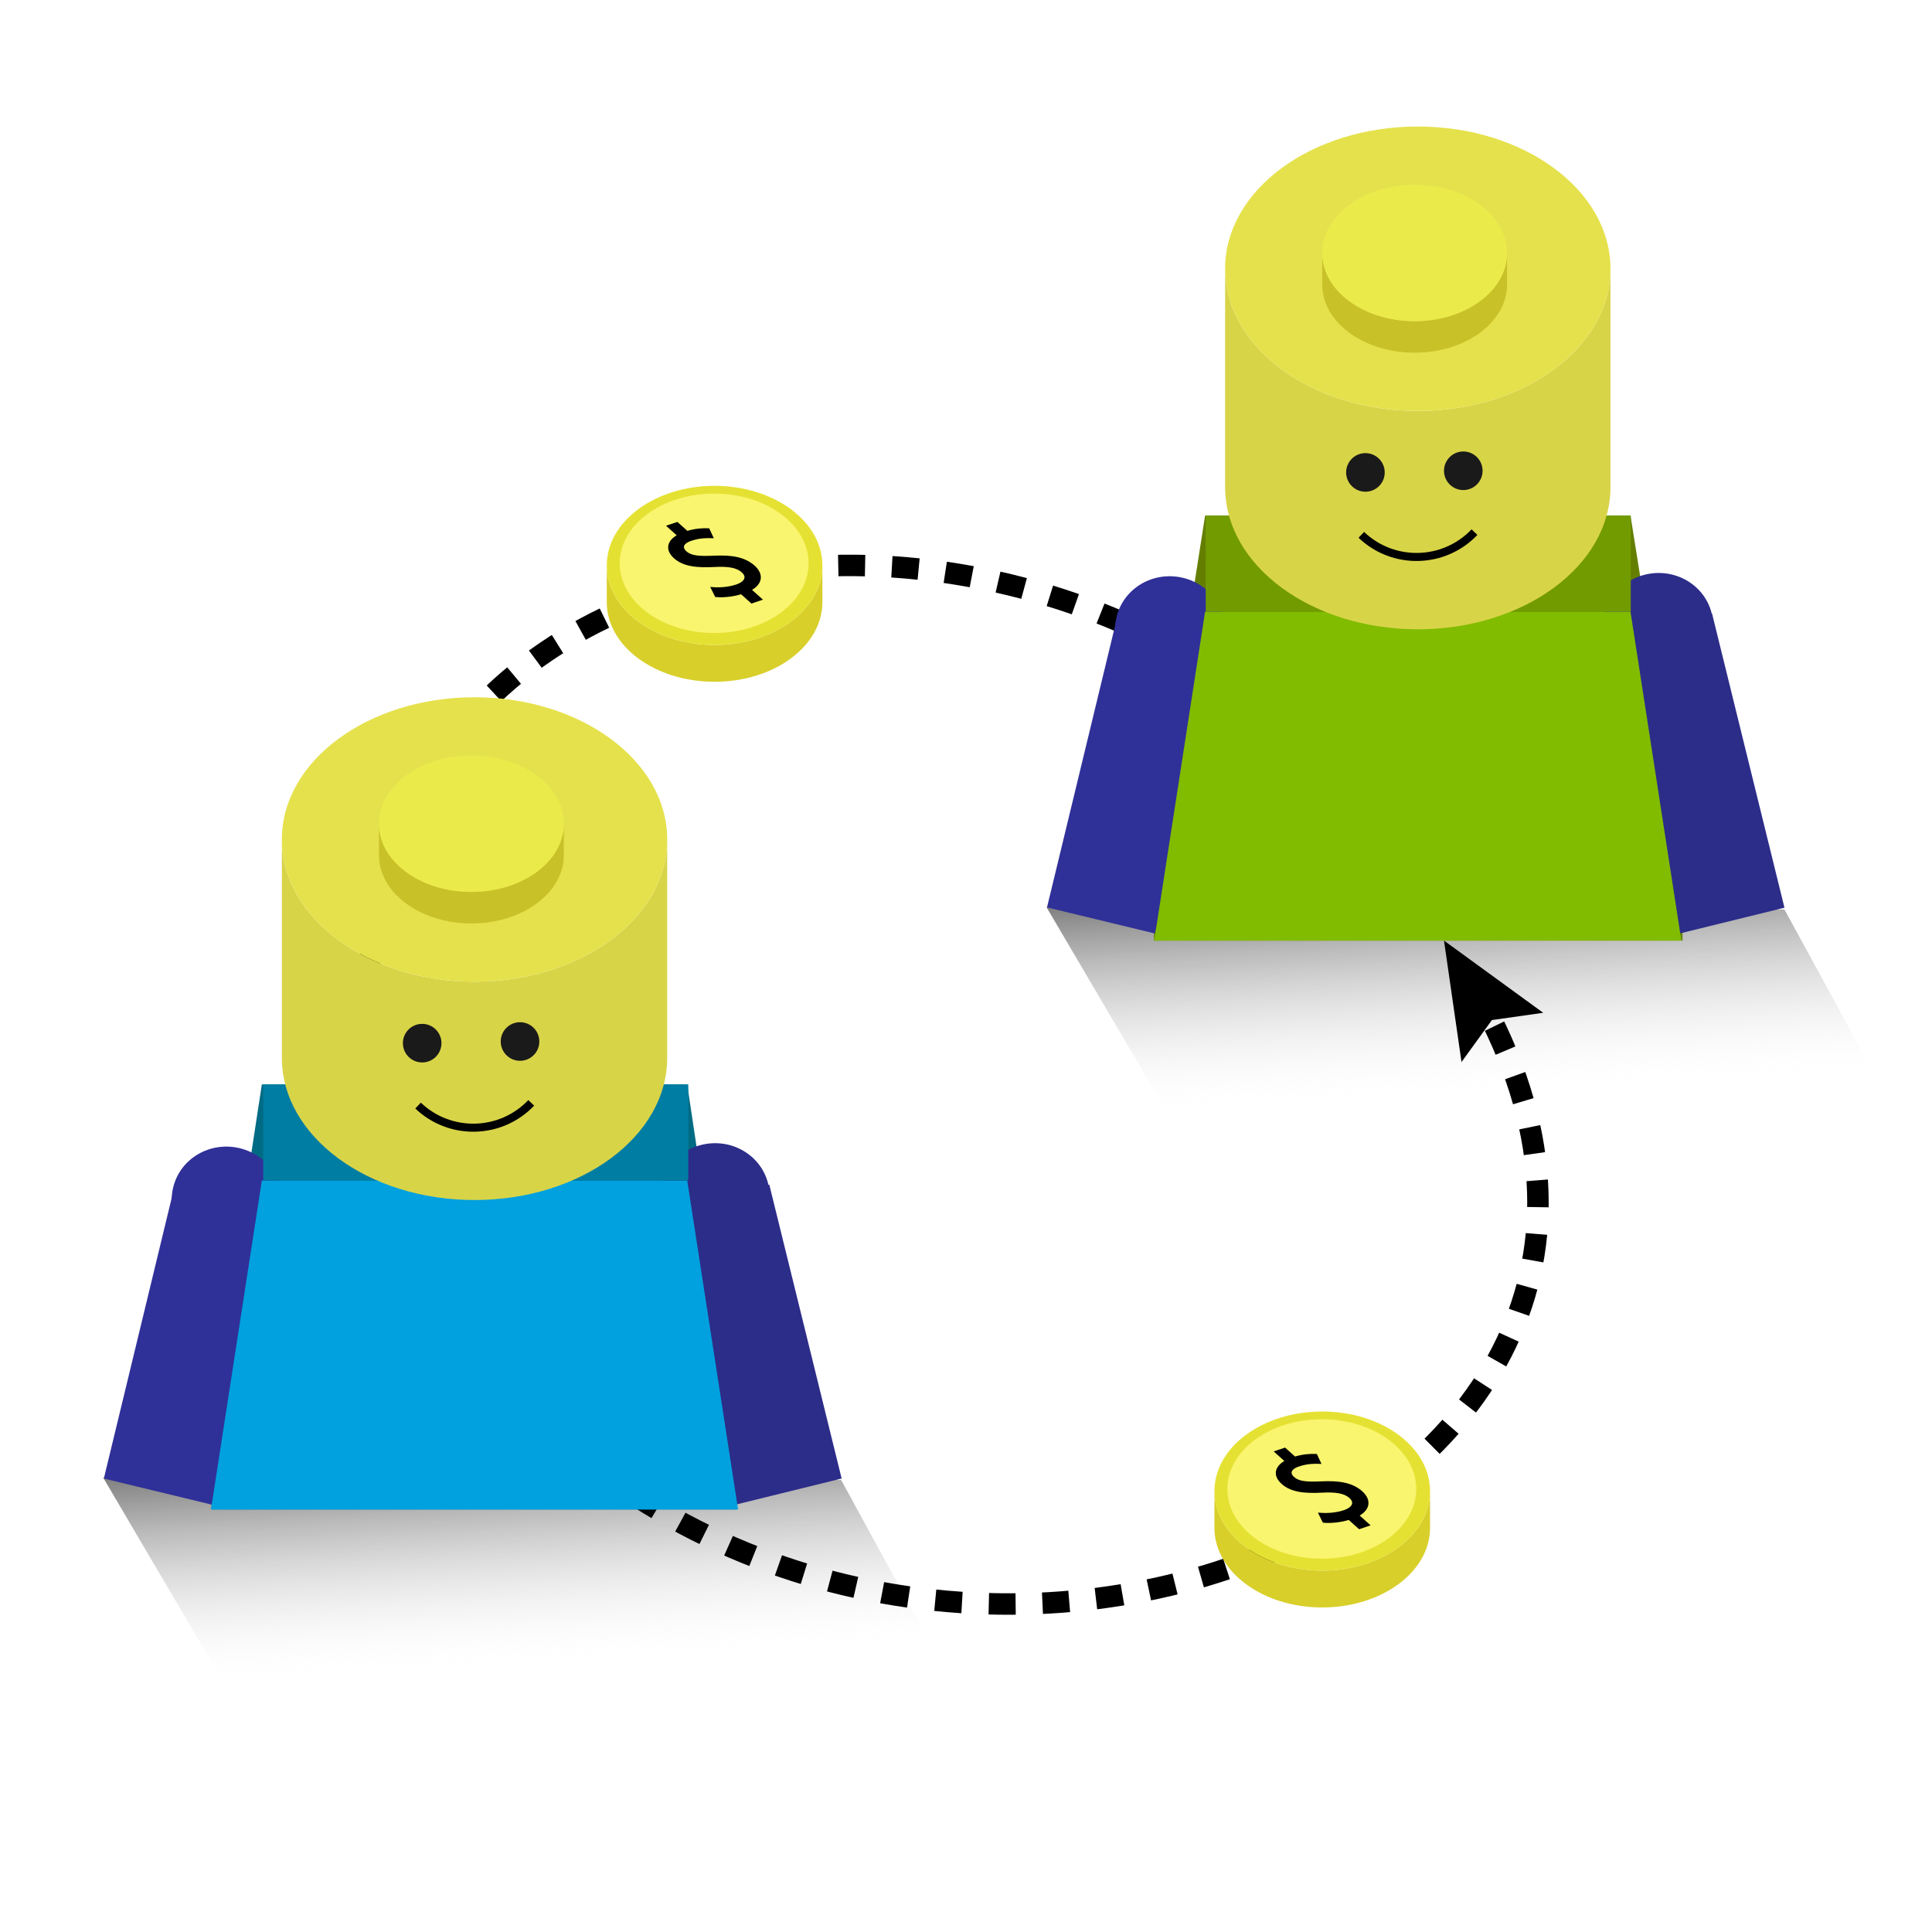 <?xml version="1.0" encoding="utf-8"?>
<!-- Generator: Adobe Illustrator 16.0.4, SVG Export Plug-In . SVG Version: 6.00 Build 0)  -->
<!DOCTYPE svg PUBLIC "-//W3C//DTD SVG 1.1//EN" "http://www.w3.org/Graphics/SVG/1.1/DTD/svg11.dtd">
<svg version="1.1" id="Layer_1" xmlns="http://www.w3.org/2000/svg" xmlns:xlink="http://www.w3.org/1999/xlink" x="0px" y="0px"
	 width="720px" height="720px" viewBox="0 0 720 720" enable-background="new 0 0 720 720" xml:space="preserve">
<g>
	<g>
		<g>
			<polygon fill="#BCBCBC" points="1268.508,561.271 1194.783,506.211 1194.705,506.218 1113.98,562.838 1191.018,619.571 			"/>
			<g>
				<g>
					<path fill="#999999" d="M1151.02,553.926c0,16.989,18.655,30.758,41.672,30.758c23.016,0,41.671-13.769,41.671-30.758v14.227
						c0,16.984-18.655,30.757-41.671,30.757c-23.017,0-41.672-13.771-41.672-30.757V553.926z"/>
					<ellipse fill="#CCCCCC" cx="1192.689" cy="553.926" rx="41.671" ry="30.758"/>
				</g>
			</g>
		</g>
		<polygon fill="#829E0D" points="1268.508,561.271 1191.018,619.571 1113.98,562.838 1113.98,637.466 1191.299,690.257 
			1268.508,626.547 		"/>
		<polygon fill="#9B9B9B" points="1191.299,690.257 1268.508,626.547 1268.508,561.271 1191.018,619.571 		"/>
		<polygon fill="#AFAFAF" points="1113.98,562.838 1113.98,637.466 1191.299,690.257 1191.018,619.571 		"/>
	</g>
	<g>
		<g>
			<polygon fill="#545454" points="1268.285,490.586 1194.558,435.525 1194.479,435.531 1113.754,492.152 1190.795,548.885 			"/>
			<g>
				<g>
					<path fill="#333333" d="M1150.796,483.24c0,16.987,18.655,30.756,41.668,30.756c23.015,0,41.67-13.769,41.67-30.756v14.224
						c0,16.987-18.655,30.757-41.67,30.757c-23.013,0-41.668-13.77-41.668-30.757V483.24z"/>
					<path fill="#666666" d="M1234.134,483.24c0,16.987-18.655,30.756-41.67,30.756c-23.013,0-41.668-13.769-41.668-30.756
						s18.655-30.756,41.668-30.756C1215.479,452.484,1234.134,466.253,1234.134,483.24z"/>
				</g>
			</g>
		</g>
		<polygon fill="#333333" points="1191.072,619.571 1268.508,561.271 1268.285,490.586 1190.795,548.885 		"/>
		<polygon fill="#474747" points="1113.754,492.152 1113.98,562.838 1191.072,619.571 1190.795,548.885 		"/>
	</g>
	<g>
		<g>
			<polygon fill="#BCBCBC" points="1268.2,460.666 1194.473,405.605 1194.395,405.612 1113.67,462.232 1190.71,518.965 			"/>
			<g>
				<g>
					<path fill="#999999" d="M1150.712,453.32c0,16.988,18.655,30.757,41.667,30.757c23.016,0,41.671-13.769,41.671-30.757v14.225
						c0,16.986-18.655,30.756-41.671,30.756c-23.012,0-41.667-13.77-41.667-30.756V453.32z"/>
					<path fill="#CCCCCC" d="M1234.05,453.32c0,16.988-18.655,30.757-41.671,30.757c-23.012,0-41.667-13.769-41.667-30.757
						c0-16.986,18.655-30.756,41.667-30.756C1215.395,422.564,1234.05,436.334,1234.05,453.32z"/>
				</g>
			</g>
		</g>
		<polygon fill="#9B9B9B" points="1190.988,589.652 1268.426,531.352 1268.2,460.666 1190.71,518.965 		"/>
		<polygon fill="#AFAFAF" points="1113.67,462.232 1113.896,532.919 1190.988,589.652 1190.71,518.965 		"/>
	</g>
	<g>
		<g>
			<polygon fill="#545454" points="1268.135,430.307 1194.408,375.246 1194.328,375.254 1113.604,431.873 1190.646,488.605 			"/>
			<g>
				<g>
					<path fill="#333333" d="M1150.646,422.961c0,16.99,18.655,30.757,41.668,30.757c23.016,0,41.671-13.767,41.671-30.757v14.225
						c0,16.986-18.655,30.759-41.671,30.759c-23.013,0-41.668-13.771-41.668-30.759V422.961z"/>
					<path fill="#666666" d="M1233.984,422.961c0,16.99-18.655,30.757-41.67,30.757c-23.014,0-41.671-13.767-41.671-30.757
						c0-16.986,18.657-30.755,41.671-30.755C1215.329,392.206,1233.984,405.975,1233.984,422.961z"/>
				</g>
			</g>
		</g>
		<polygon fill="#333333" points="1190.923,559.293 1268.359,500.993 1268.135,430.307 1190.646,488.605 		"/>
		<polygon fill="#474747" points="1113.604,431.873 1113.831,502.561 1190.923,559.293 1190.646,488.605 		"/>
	</g>
	<g>
		<g>
			<polygon fill="#BCBCBC" points="1268.04,400.271 1194.312,345.21 1194.233,345.217 1113.509,401.838 1190.549,458.57 			"/>
			<g>
				<g>
					<path fill="#999999" d="M1150.551,392.924c0,16.99,18.656,30.758,41.668,30.758c23.017,0,41.671-13.768,41.671-30.758v14.227
						c0,16.986-18.654,30.758-41.671,30.758c-23.012,0-41.668-13.771-41.668-30.758V392.924z"/>
					<path fill="#CCCCCC" d="M1233.89,392.924c0,16.99-18.654,30.758-41.671,30.758c-23.012,0-41.668-13.768-41.668-30.758
						c0-16.986,18.656-30.755,41.668-30.755C1215.233,362.169,1233.89,375.938,1233.89,392.924z"/>
				</g>
			</g>
		</g>
		<polygon fill="#9B9B9B" points="1190.828,529.256 1268.267,470.956 1268.04,400.271 1190.549,458.57 		"/>
		<polygon fill="#AFAFAF" points="1113.509,401.838 1113.734,472.523 1190.828,529.256 1190.549,458.57 		"/>
	</g>
</g>
<g>
	<g>
		<g>
			<polygon fill="#BCBCBC" points="1167.508,642.268 1093.783,587.207 1093.704,587.213 1012.98,643.834 1090.018,700.566 			"/>
			<g>
				<g>
					<path fill="#999999" d="M1050.02,634.922c0,16.989,18.656,30.757,41.672,30.757c23.015,0,41.671-13.768,41.671-30.757v14.225
						c0,16.986-18.656,30.758-41.671,30.758c-23.016,0-41.672-13.771-41.672-30.758V634.922z"/>
					<ellipse fill="#CCCCCC" cx="1091.689" cy="634.922" rx="41.671" ry="30.757"/>
				</g>
			</g>
		</g>
		<polygon fill="#829E0D" points="1167.508,642.268 1090.018,700.566 1012.98,643.834 1012.98,718.461 1090.299,771.253 
			1167.508,707.544 		"/>
		<polygon fill="#9B9B9B" points="1090.299,771.253 1167.508,707.544 1167.508,642.268 1090.018,700.566 		"/>
		<polygon fill="#AFAFAF" points="1012.98,643.834 1012.98,718.461 1090.299,771.253 1090.018,700.566 		"/>
	</g>
	<g>
		<g>
			<polygon fill="#545454" points="1167.285,571.582 1093.558,516.521 1093.479,516.527 1012.754,573.148 1089.795,629.88 			"/>
			<g>
				<g>
					<path fill="#333333" d="M1049.795,564.235c0,16.987,18.657,30.757,41.669,30.757c23.015,0,41.671-13.77,41.671-30.757v14.225
						c0,16.987-18.656,30.757-41.671,30.757c-23.012,0-41.669-13.77-41.669-30.757V564.235z"/>
					<ellipse fill="#666666" cx="1091.465" cy="564.235" rx="41.67" ry="30.757"/>
				</g>
			</g>
		</g>
		<polygon fill="#333333" points="1090.072,700.566 1167.508,642.268 1167.285,571.582 1089.795,629.88 		"/>
		<polygon fill="#474747" points="1012.754,573.148 1012.98,643.834 1090.072,700.566 1089.795,629.88 		"/>
	</g>
	<g>
		<g>
			<polygon fill="#BCBCBC" points="1167.2,541.662 1093.474,486.602 1093.395,486.607 1012.67,543.229 1089.711,599.961 			"/>
			<g>
				<g>
					<path fill="#999999" d="M1049.711,534.316c0,16.987,18.656,30.756,41.668,30.756c23.016,0,41.671-13.769,41.671-30.756v14.225
						c0,16.986-18.655,30.756-41.671,30.756c-23.012,0-41.668-13.77-41.668-30.756V534.316z"/>
					<path fill="#CCCCCC" d="M1133.05,534.316c0,16.987-18.655,30.756-41.671,30.756c-23.012,0-41.668-13.769-41.668-30.756
						c0-16.986,18.656-30.758,41.668-30.758C1114.395,503.561,1133.05,517.33,1133.05,534.316z"/>
				</g>
			</g>
		</g>
		<polygon fill="#9B9B9B" points="1089.988,670.646 1167.426,612.348 1167.2,541.662 1089.711,599.961 		"/>
		<polygon fill="#AFAFAF" points="1012.67,543.229 1012.896,613.914 1089.988,670.646 1089.711,599.961 		"/>
	</g>
	<g>
		<g>
			<polygon fill="#545454" points="1167.135,511.303 1093.407,456.242 1093.329,456.249 1012.604,512.869 1089.645,569.602 			"/>
			<g>
				<g>
					<path fill="#333333" d="M1049.646,503.957c0,16.989,18.653,30.756,41.666,30.756c23.016,0,41.673-13.767,41.673-30.756v14.225
						c0,16.986-18.657,30.756-41.673,30.756c-23.013,0-41.666-13.77-41.666-30.756V503.957z"/>
					<path fill="#666666" d="M1132.985,503.957c0,16.989-18.657,30.756-41.673,30.756c-23.013,0-41.666-13.767-41.666-30.756
						c0-16.986,18.653-30.756,41.666-30.756C1114.328,473.201,1132.985,486.971,1132.985,503.957z"/>
				</g>
			</g>
		</g>
		<polygon fill="#333333" points="1089.922,640.287 1167.359,581.988 1167.135,511.303 1089.645,569.602 		"/>
		<polygon fill="#474747" points="1012.604,512.869 1012.83,583.556 1089.922,640.287 1089.645,569.602 		"/>
	</g>
	<g>
		<g>
			<polygon fill="#BCBCBC" points="1167.039,481.266 1093.312,426.205 1093.234,426.213 1012.509,482.833 1089.55,539.565 			"/>
			<g>
				<g>
					<path fill="#999999" d="M1049.551,473.92c0,16.99,18.656,30.758,41.668,30.758c23.017,0,41.67-13.768,41.67-30.758v14.225
						c0,16.987-18.653,30.759-41.67,30.759c-23.012,0-41.668-13.771-41.668-30.757V473.92z"/>
					<path fill="#CCCCCC" d="M1132.889,473.92c0,16.99-18.653,30.758-41.67,30.758c-23.012,0-41.668-13.768-41.668-30.758
						c0-16.986,18.656-30.754,41.668-30.754C1114.233,443.166,1132.889,456.934,1132.889,473.92z"/>
				</g>
			</g>
		</g>
		<polygon fill="#9B9B9B" points="1089.827,610.252 1167.266,551.952 1167.039,481.266 1089.55,539.565 		"/>
		<polygon fill="#AFAFAF" points="1012.509,482.833 1012.734,553.52 1089.827,610.252 1089.55,539.565 		"/>
	</g>
</g>
<g>
	<g>
		<g>
			<polygon fill="#BCBCBC" points="1063.886,724.835 990.161,669.774 990.082,669.782 909.357,726.402 986.396,783.134 			"/>
			<g>
				<g>
					<path fill="#999999" d="M946.396,717.489c0,16.989,18.654,30.757,41.671,30.757c23.015,0,41.671-13.768,41.671-30.757v14.226
						c0,16.986-18.656,30.756-41.671,30.756c-23.017,0-41.671-13.77-41.671-30.756V717.489z"/>
					<ellipse fill="#CCCCCC" cx="988.067" cy="717.489" rx="41.671" ry="30.757"/>
				</g>
			</g>
		</g>
		<polygon fill="#829E0D" points="1063.886,724.835 986.396,783.134 909.357,726.402 909.357,801.028 986.676,853.82 
			1063.886,790.111 		"/>
		<polygon fill="#9B9B9B" points="986.676,853.82 1063.886,790.111 1063.886,724.835 986.396,783.134 		"/>
		<polygon fill="#AFAFAF" points="909.357,726.402 909.357,801.028 986.676,853.82 986.396,783.134 		"/>
	</g>
	<g>
		<g>
			<polygon fill="#545454" points="1063.662,654.148 989.936,599.089 989.855,599.096 909.132,655.716 986.172,712.448 			"/>
			<g>
				<g>
					<path fill="#333333" d="M946.174,646.804c0,16.989,18.655,30.756,41.668,30.756c23.014,0,41.67-13.767,41.67-30.756v14.227
						c0,16.984-18.654,30.757-41.67,30.757c-23.013,0-41.668-13.771-41.668-30.757V646.804L946.174,646.804z"/>
					<path fill="#666666" d="M1029.512,646.804c0,16.989-18.656,30.756-41.67,30.756c-23.013,0-41.668-13.767-41.668-30.756
						c0-16.985,18.655-30.756,41.668-30.756C1010.855,616.048,1029.512,629.816,1029.512,646.804z"/>
				</g>
			</g>
		</g>
		<polygon fill="#333333" points="986.45,783.134 1063.886,724.835 1063.662,654.148 986.172,712.448 		"/>
		<polygon fill="#474747" points="909.132,655.716 909.357,726.402 986.45,783.134 986.172,712.448 		"/>
	</g>
	<g>
		<g>
			<polygon fill="#BCBCBC" points="1063.578,624.229 989.852,569.169 989.771,569.176 909.047,625.797 986.088,682.529 			"/>
			<g>
				<g>
					<path fill="#999999" d="M946.09,616.884c0,16.989,18.654,30.757,41.668,30.757c23.016,0,41.67-13.768,41.67-30.757v14.227
						c0,16.985-18.654,30.757-41.67,30.757c-23.014,0-41.668-13.771-41.668-30.757V616.884L946.09,616.884z"/>
					<ellipse fill="#CCCCCC" cx="987.759" cy="616.884" rx="41.669" ry="30.757"/>
				</g>
			</g>
		</g>
		<polygon fill="#9B9B9B" points="986.365,753.215 1063.805,694.916 1063.578,624.229 986.088,682.529 		"/>
		<polygon fill="#AFAFAF" points="909.047,625.797 909.273,696.482 986.365,753.215 986.088,682.529 		"/>
	</g>
	<g>
		<g>
			<polygon fill="#545454" points="1063.512,593.871 989.785,538.811 989.707,538.816 908.982,595.438 986.023,652.17 			"/>
			<g>
				<g>
					<path fill="#333333" d="M946.023,586.524c0,16.987,18.654,30.757,41.668,30.757c23.016,0,41.672-13.77,41.672-30.757v14.225
						c0,16.987-18.656,30.758-41.672,30.758c-23.014,0-41.668-13.771-41.668-30.758V586.524L946.023,586.524z"/>
					<ellipse fill="#666666" cx="987.693" cy="586.524" rx="41.67" ry="30.757"/>
				</g>
			</g>
		</g>
		<polygon fill="#333333" points="986.301,722.855 1063.737,664.557 1063.512,593.871 986.023,652.17 		"/>
		<polygon fill="#474747" points="908.982,595.438 909.208,666.124 986.301,722.855 986.023,652.17 		"/>
	</g>
	<g>
		<g>
			<polygon fill="#BCBCBC" points="1063.418,563.834 989.689,508.773 989.611,508.78 908.887,565.4 985.928,622.134 			"/>
			<g>
				<g>
					<path fill="#999999" d="M945.929,556.488c0,16.988,18.655,30.756,41.667,30.756c23.018,0,41.671-13.768,41.671-30.756v14.225
						c0,16.986-18.653,30.757-41.671,30.757c-23.012,0-41.667-13.771-41.667-30.757V556.488L945.929,556.488z"/>
					<path fill="#CCCCCC" d="M1029.267,556.488c0,16.988-18.653,30.756-41.671,30.756c-23.012,0-41.667-13.768-41.667-30.756
						c0-16.986,18.655-30.756,41.667-30.756C1010.611,525.732,1029.267,539.502,1029.267,556.488z"/>
				</g>
			</g>
		</g>
		<polygon fill="#9B9B9B" points="986.205,692.819 1063.645,634.521 1063.418,563.834 985.928,622.134 		"/>
		<polygon fill="#AFAFAF" points="908.887,565.4 909.113,636.087 986.205,692.819 985.928,622.134 		"/>
	</g>
</g>
<linearGradient id="SVGID_1_" gradientUnits="userSpaceOnUse" x1="626.277" y1="1147.11" x2="673.927" y2="1019.902" gradientTransform="matrix(0.706 -0.988 0.814 0.581 -168.335 761.102)">
	<stop  offset="0.075" style="stop-color:#FFFFFF;stop-opacity:0"/>
	<stop  offset="0.618" style="stop-color:#747474;stop-opacity:0.587"/>
	<stop  offset="1" style="stop-color:#161616"/>
</linearGradient>
<polygon fill="url(#SVGID_1_)" points="1290.183,788.326 1209.678,848.045 1090.299,771.253 1167.508,707.544 "/>
<linearGradient id="SVGID_2_" gradientUnits="userSpaceOnUse" x1="728.898" y1="1182.209" x2="776.547" y2="1055" gradientTransform="matrix(0.706 -0.988 0.814 0.581 -168.335 761.102)">
	<stop  offset="0.075" style="stop-color:#FFFFFF;stop-opacity:0"/>
	<stop  offset="0.618" style="stop-color:#747474;stop-opacity:0.587"/>
	<stop  offset="1" style="stop-color:#161616"/>
</linearGradient>
<polygon fill="url(#SVGID_2_)" points="1391.183,707.326 1310.678,767.045 1191.299,690.253 1268.508,626.544 "/>
<linearGradient id="SVGID_3_" gradientUnits="userSpaceOnUse" x1="262.828" y1="222.524" x2="349.258" y2="165.441" gradientTransform="matrix(0.706 -0.988 0.814 0.581 -168.335 761.102)">
	<stop  offset="0.075" style="stop-color:#FFFFFF;stop-opacity:0"/>
	<stop  offset="0.618" style="stop-color:#747474;stop-opacity:0.587"/>
	<stop  offset="1" style="stop-color:#161616"/>
</linearGradient>
<polygon fill="url(#SVGID_3_)" points="365.855,647.43 105.483,664.724 38.457,550.685 313.458,551.534 "/>
<linearGradient id="SVGID_4_" gradientUnits="userSpaceOnUse" x1="573.569" y1="384.972" x2="660" y2="327.888" gradientTransform="matrix(0.706 -0.988 0.814 0.581 -168.335 761.102)">
	<stop  offset="0.075" style="stop-color:#FFFFFF;stop-opacity:0"/>
	<stop  offset="0.618" style="stop-color:#747474;stop-opacity:0.587"/>
	<stop  offset="1" style="stop-color:#161616"/>
</linearGradient>
<polygon fill="url(#SVGID_4_)" points="717.391,434.818 457.019,452.109 389.994,338.07 664.994,338.92 "/>
<path fill="none" stroke="#000000" stroke-width="8" stroke-miterlimit="10" stroke-dasharray="10" d="M176.62,518.965
	C19.108,202.938,374.057,125.57,516.046,306.964"/>
<g>
	<polygon fill="#647F00" points="627.024,313.828 627.024,350.528 430.059,350.528 430.059,313.828 449.107,192.131 
		607.639,192.131 	"/>
	
		<ellipse transform="matrix(-0.972 -0.235 0.235 -0.972 805.142 565.445)" fill="#303099" cx="436.308" cy="234.685" rx="20.676" ry="20.009"/>
	
		<rect x="402.472" y="233.861" transform="matrix(0.972 0.235 -0.235 0.972 79.991 -91.482)" fill="#303099" width="41.356" height="110.851"/>
	
		<ellipse transform="matrix(-0.971 0.239 -0.239 -0.971 1273.539 312.459)" fill="#2C2C89" cx="617.859" cy="233.307" rx="20.676" ry="20.008"/>
	
		<rect x="610.753" y="232.262" transform="matrix(0.971 -0.239 0.239 0.971 -50.651 159.063)" fill="#2C2C89" width="41.355" height="112.804"/>
	<polygon fill="#81BC00" points="626.595,350.528 430.151,350.528 449.107,227.942 607.639,227.942 	"/>
	<rect x="449.343" y="192.131" fill="#729B00" width="158.399" height="35.811"/>
	<g>
		<g>
			<path fill="#D8D448" d="M456.567,100.145c0,29.277,32.147,53.001,71.802,53.001c39.657,0,71.805-23.724,71.805-53.001v81.377
				c0,29.271-32.146,52.998-71.805,52.998c-39.653,0-71.802-23.726-71.802-52.998V100.145L456.567,100.145z"/>
			<path fill="#E5E14C" d="M600.174,100.145c0,29.277-32.146,53.001-71.805,53.001c-39.653,0-71.802-23.724-71.802-53.001
				c0-29.269,32.147-52.994,71.802-52.994C568.026,47.151,600.174,70.874,600.174,100.145z"/>
		</g>
	</g>
	<g>
		<g>
			<path fill="#C9C128" d="M492.757,94.27c0,14.042,15.419,25.421,34.438,25.421c19.024,0,34.439-11.379,34.439-25.421v11.755
				c0,14.04-15.413,25.421-34.439,25.421c-19.02,0-34.438-11.381-34.438-25.421V94.27L492.757,94.27z"/>
			<path fill="#EAEA4B" d="M561.634,94.27c0,14.042-15.414,25.421-34.438,25.421c-19.021,0-34.439-11.379-34.439-25.421
				s15.419-25.421,34.439-25.421C546.22,68.848,561.634,80.228,561.634,94.27z"/>
		</g>
	</g>
	<circle fill="#1A1A1A" cx="508.854" cy="176.059" r="7.191"/>
	<circle fill="#1A1A1A" cx="545.326" cy="175.441" r="7.19"/>
	<path fill="none" stroke="#000000" stroke-width="3" stroke-miterlimit="10" d="M507.326,199.323
		c11.927,11.375,30.789,10.923,42.175-1.013"/>
</g>
<g>
	<g>
		<path fill="none" stroke="#000000" stroke-width="8" stroke-miterlimit="10" stroke-dasharray="10,10" d="M177.309,503.56
			c152.703,189.22,479.648,66.101,375.872-128.637"/>
		<g>
			<polygon points="575.109,377.439 555.988,380.148 544.663,395.792 538.135,350.528 			"/>
		</g>
	</g>
</g>
<g>
	<polygon fill="#006B84" points="274.415,526.523 274.415,562.538 78.826,562.538 78.826,526.523 97.583,404.141 256.113,404.141 	
		"/>
	
		<ellipse transform="matrix(-0.972 -0.235 0.235 -0.972 61.922 902.118)" fill="#303099" cx="84.781" cy="447.365" rx="20.675" ry="20.008"/>
	
		<rect x="50.936" y="446.551" transform="matrix(0.972 0.235 -0.235 0.972 120.179 -2.752)" fill="#303099" width="41.356" height="110.849"/>
	
		<ellipse transform="matrix(-0.971 0.239 -0.239 -0.971 631.355 815.475)" fill="#2C2C89" cx="266.299" cy="445.967" rx="20.678" ry="20.008"/>
	
		<rect x="259.252" y="444.949" transform="matrix(0.971 -0.239 0.239 0.971 -111.537 81.271)" fill="#2C2C89" width="41.355" height="112.801"/>
	<polygon fill="#00A1DE" points="275.068,562.538 78.627,562.538 97.583,439.952 256.113,439.952 	"/>
	<rect x="98.11" y="404.141" fill="#007DA3" width="158.398" height="35.812"/>
	<g>
		<g>
			<path fill="#D8D448" d="M105.042,312.84c0,29.276,32.147,53,71.803,53c39.656,0,71.803-23.723,71.803-53v81.376
				c0,29.271-32.148,52.998-71.803,52.998c-39.655,0-71.803-23.727-71.803-52.998V312.84z"/>
			<path fill="#E5E14C" d="M248.648,312.84c0,29.276-32.148,53-71.803,53c-39.655,0-71.803-23.723-71.803-53
				c0-29.27,32.147-52.994,71.803-52.994C216.501,259.846,248.648,283.57,248.648,312.84z"/>
		</g>
	</g>
	<g>
		<g>
			<path fill="#C9C128" d="M141.231,306.964c0,14.042,15.42,25.421,34.439,25.421c19.024,0,34.442-11.378,34.442-25.421v11.757
				c0,14.04-15.418,25.421-34.442,25.421c-19.019,0-34.439-11.382-34.439-25.421V306.964z"/>
			<ellipse fill="#EAEA4B" cx="175.671" cy="306.964" rx="34.441" ry="25.421"/>
		</g>
	</g>
	<circle fill="#1A1A1A" cx="157.331" cy="388.755" r="7.19"/>
	<circle fill="#1A1A1A" cx="193.799" cy="388.138" r="7.19"/>
	<path fill="none" stroke="#000000" stroke-width="3" stroke-miterlimit="10" d="M155.801,412.018
		c11.926,11.375,30.791,10.924,42.175-1.014"/>
</g>
<g>
	
		<linearGradient id="SVGID_5_" gradientUnits="userSpaceOnUse" x1="1042.411" y1="547.196" x2="1105.161" y2="505.753" gradientTransform="matrix(0.706 -0.988 0.814 0.581 -168.335 761.102)">
		<stop  offset="0.075" style="stop-color:#FFFFFF;stop-opacity:0"/>
		<stop  offset="0.618" style="stop-color:#747474;stop-opacity:0.587"/>
		<stop  offset="1" style="stop-color:#161616"/>
	</linearGradient>
	<polygon fill="url(#SVGID_5_)" points="1141.146,36.512 941.697,74.043 893.035,-8.751 1092.691,-8.135 	"/>
	<polygon fill="#00A800" points="1065,-26.041 1065,0 922,0 922,-26.041 935.977,-115 1051.072,-115 	"/>
	
		<ellipse transform="matrix(-0.972 -0.235 0.235 -0.972 1846.996 53.454)" fill="#303099" cx="926.688" cy="-83.479" rx="15.011" ry="14.526"/>
	
		<rect x="902.104" y="-84.092" transform="matrix(0.972 0.235 -0.235 0.972 15.447 -217.111)" fill="#303099" width="30.024" height="80.479"/>
	
		<ellipse transform="matrix(-0.971 0.239 -0.239 -0.971 2066.152 -419.258)" fill="#2C2C89" cx="1058.463" cy="-84.519" rx="15.012" ry="14.526"/>
	
		<rect x="1053.32" y="-85.28" transform="matrix(0.971 -0.239 0.239 0.971 41.461 253.721)" fill="#2C2C89" width="30.024" height="81.896"/>
	<polygon fill="#4ACC4A" points="1064.833,0 922.215,0 935.977,-89 1051.072,-89 	"/>
	<rect x="936" y="-115" fill="#43B543" width="115" height="26"/>
	<g>
		<g>
			<path fill="#D8D448" d="M941.393-181.177c0,21.256,23.342,38.479,52.129,38.479c28.791,0,52.133-17.224,52.133-38.479v59.08
				c0,21.252-23.342,38.479-52.131,38.479s-52.131-17.227-52.131-38.479V-181.177L941.393-181.177z"/>
			<path fill="#E5E14C" d="M1045.652-181.177c0,21.256-23.34,38.479-52.131,38.479c-28.789,0-52.131-17.224-52.131-38.479
				c0-21.25,23.342-38.474,52.131-38.474C1022.312-219.651,1045.652-202.428,1045.652-181.177z"/>
		</g>
	</g>
	<g>
		<g>
			<path fill="#C9C128" d="M967.665-185.443c0,10.195,11.196,18.456,25.004,18.456c13.812,0,25.004-8.261,25.004-18.456v8.536
				c0,10.193-11.189,18.456-25.004,18.456c-13.808,0-25.004-8.263-25.004-18.456V-185.443z"/>
			<path fill="#EAEA4B" d="M1017.673-185.443c0,10.195-11.19,18.456-25.004,18.456c-13.808,0-25.004-8.261-25.004-18.456
				c0-10.193,11.196-18.456,25.004-18.456C1006.48-203.899,1017.673-195.637,1017.673-185.443z"/>
		</g>
	</g>
	<circle fill="#1A1A1A" cx="979.354" cy="-124.062" r="5.221"/>
	<circle fill="#1A1A1A" cx="1005.831" cy="-123.511" r="5.22"/>
	<path fill="none" stroke="#000000" stroke-width="3" stroke-miterlimit="10" d="M978.244-109.174
		c8.658,8.26,22.354,7.931,30.619-0.734"/>
</g>
<line fill="none" stroke="#000000" stroke-width="2" stroke-miterlimit="10" x1="988.959" y1="-130.82" x2="979.951" y2="-136.437"/>
<line fill="none" stroke="#000000" stroke-width="2" stroke-miterlimit="10" x1="997.238" y1="-130.789" x2="1006.38" y2="-136.09"/>
<g>
	<g>
		<g>
			<g>
				<g>
					<path fill="#D8CF2A" d="M283.082-189.057c0,29.73,32.645,53.818,72.911,53.818c40.273,0,72.919-24.088,72.919-53.818v24.89
						c0,29.724-32.646,53.82-72.919,53.82c-40.269,0-72.911-24.097-72.911-53.82V-189.057z"/>
				</g>
				<g>
					<path fill="#E5E133" d="M428.912-189.057c0,29.73-32.646,53.818-72.919,53.818c-40.269,0-72.911-24.088-72.911-53.818
						c0-29.724,32.645-53.819,72.911-53.819C396.269-242.876,428.912-218.781,428.912-189.057z"/>
				</g>
			</g>
		</g>
	</g>
	<path fill="#F9F56E" d="M419.58-190.481c0,26.044-28.598,47.145-63.878,47.145c-35.274,0-63.871-21.101-63.871-47.145
		c0-26.038,28.597-47.146,63.871-47.146C390.982-237.627,419.58-216.519,419.58-190.481z"/>
	<g enable-background="new    ">
		<path fill="#E5E133" d="M381.152-164.279l-6.994-6.275c-5.412,1.737-12.186,2.478-17.14,2.01l-2.429-4.907
			c4.978,0.375,11.083-0.057,16.241-1.793c6.539-2.202,8.121-6.239,4.172-9.78c-3.809-3.417-9.754-4.321-18.648-3.89
			c-12.165,0.677-21.153-0.228-27.179-5.633c-5.748-5.157-4.678-10.902,2.758-14.687l-6.995-6.276l5.711-1.923l6.718,6.028
			c5.664-1.737,10.549-2.014,14.396-1.857l2.269,4.876c-2.765-0.094-8.065-0.19-13.96,1.795c-7.092,2.388-6.577,6.146-3.806,8.631
			c3.601,3.231,8.809,3.699,19.315,3.238c12.395-0.585,20.786,1.034,26.95,6.564c5.471,4.909,5.529,11.212-2.779,15.463l7.203,6.462
			L381.152-164.279z"/>
	</g>
	<g enable-background="new    ">
		<path fill="none" stroke="#E5E133" stroke-miterlimit="10" d="M381.152-164.279l-6.994-6.275
			c-5.412,1.737-12.186,2.478-17.14,2.01l-2.429-4.907c4.978,0.375,11.083-0.057,16.241-1.793c6.539-2.202,8.121-6.239,4.172-9.78
			c-3.809-3.417-9.754-4.321-18.648-3.89c-12.165,0.677-21.153-0.228-27.179-5.633c-5.748-5.157-4.678-10.902,2.758-14.687
			l-6.995-6.276l5.711-1.923l6.718,6.028c5.664-1.737,10.549-2.014,14.396-1.857l2.269,4.876c-2.765-0.094-8.065-0.19-13.96,1.795
			c-7.092,2.388-6.577,6.146-3.806,8.631c3.601,3.231,8.809,3.699,19.315,3.238c12.395-0.585,20.786,1.034,26.95,6.564
			c5.471,4.909,5.529,11.212-2.779,15.463l7.203,6.462L381.152-164.279z"/>
	</g>
</g>
<g>
	<g>
		<path fill="#FFF794" d="M293.479-94.739c-7.42,15.123-20.324,27.604-37.269,34.173c-35.789,13.872-76.048-3.896-89.92-39.685
			c-13.873-35.79,3.895-76.048,39.684-89.92c16.721-6.481,34.417-6.056,49.942-0.114l-10.303,21.439
			c-10.013-3.607-21.323-3.758-32.025,0.391c-23.559,9.132-35.255,35.633-26.123,59.192c9.132,23.559,35.633,35.255,59.192,26.123
			c11.183-4.335,19.693-12.583,24.571-22.571L293.479-94.739z"/>
		<polyline fill="#FFF794" points="269.217,-183.643 255.917,-190.285 242.653,-179.245 269.217,-183.643 		"/>
		<path fill="#E5E133" stroke="#E5E133" stroke-miterlimit="10" d="M306.779-88.097c-7.42,15.122-20.324,27.604-37.271,34.172
			c-35.789,13.873-76.048-3.895-89.92-39.684c-13.872-35.79,3.895-76.048,39.685-89.92c16.72-6.481,34.417-6.057,49.942-0.114
			l-10.304,21.439c-10.013-3.607-21.323-3.758-32.025,0.391c-23.559,9.132-35.255,35.633-26.123,59.192
			c9.132,23.559,35.633,35.255,59.192,26.123c11.183-4.335,19.692-12.583,24.57-22.571L306.779-88.097z"/>
	</g>
	<polyline fill="#FFF794" points="91.917,-43.16 79.442,-22 92,-22 	"/>
	
		<rect x="64.501" y="-78.5" transform="matrix(0.869 -0.495 0.495 0.869 48.424 53.693)" fill="#FFF794" width="121.994" height="27.998"/>
	
		<rect x="77.5" y="-78.501" transform="matrix(0.869 -0.495 0.495 0.869 50.131 60.131)" fill="#E5E133" width="121.996" height="27.998"/>
</g>
<g>
	<g>
		<path fill="#FFF794" d="M454.219-181.103c16.565,3.103,34.31,0.222,49.742-9.445c32.599-20.419,42.545-63.378,22.217-95.951
			s-63.231-42.427-95.832-22.008c-15.229,9.54-25.517,24-30.08,40.021l23.354,4.571c3.123-10.197,9.794-19.366,19.543-25.473
			c21.459-13.44,49.702-6.955,63.084,14.488c13.382,21.442,6.835,49.719-14.624,63.16c-10.188,6.381-21.901,8.271-32.829,6.204
			L454.219-181.103z"/>
		<polyline fill="#FFF794" points="397.599,-253.831 400.266,-268.486 417.071,-272.521 397.599,-253.831 		"/>
		<path fill="#E5E133" stroke="#E5E133" stroke-miterlimit="10" d="M451.552-166.447c16.564,3.104,34.311,0.221,49.741-9.446
			c32.6-20.419,42.547-63.378,22.219-95.951c-20.33-32.572-63.232-42.426-95.834-22.007c-15.229,9.539-25.516,23.998-30.079,40.021
			l23.354,4.571c3.124-10.198,9.795-19.367,19.543-25.474c21.459-13.441,49.702-6.954,63.084,14.488
			c13.382,21.442,6.834,49.72-14.625,63.161c-10.186,6.38-21.9,8.27-32.827,6.202L451.552-166.447z"/>
	</g>
	<polyline fill="#FFF794" points="616.527,-311.968 640.987,-309.34 633.396,-299.192 	"/>
	<polygon fill="#FFF794" points="528.861,-260.537 640.887,-309.414 629.737,-335.117 517.711,-286.237 	"/>
	<polygon fill="#E5E133" points="521.056,-250.102 633.081,-298.979 621.932,-324.683 509.904,-275.803 	"/>
</g>
<g>
	<polygon fill="#21A0ED" points="-475.593,1244.307 -443.56,1221.347 -476.038,1198.797 -476.07,1198.799 -508.474,1176.301 
		-508.405,1176.251 -540.884,1153.702 -540.916,1153.705 -573.394,1131.154 -605.302,1154.13 -605.299,1154.203 -637.209,1177.179 
		-637.165,1177.209 -669.045,1200.161 -669.042,1200.235 -700.951,1223.211 -668.615,1245.761 -636.106,1268.308 -636.104,1268.306 
		-603.684,1290.854 -603.684,1290.854 -571.261,1313.401 -539.208,1290.427 -539.335,1290.34 -507.301,1267.377 -507.418,1267.298 
		-475.465,1244.395 	"/>
	<g>
		<g>
			<path fill="#0F8CD8" d="M-685.823,1218.637c0,6.956,7.641,12.598,17.065,12.598c9.426,0,17.065-5.642,17.065-12.598v5.825
				c0,6.955-7.641,12.595-17.065,12.595c-9.424,0-17.065-5.64-17.065-12.595V1218.637z"/>
			<ellipse fill="#21A6F7" cx="-668.757" cy="1218.636" rx="17.066" ry="12.597"/>
		</g>
		<g>
			<path fill="#0F8CD8" d="M-653.917,1195.586c0,6.957,7.641,12.598,17.066,12.598c9.425,0,17.065-5.641,17.065-12.598v5.826
				c0,6.954-7.641,12.595-17.065,12.595c-9.425,0-17.066-5.641-17.066-12.595V1195.586z"/>
			<ellipse fill="#21A6F7" cx="-636.851" cy="1195.585" rx="17.065" ry="12.597"/>
		</g>
		<g>
			<path fill="#0F8CD8" d="M-653.312,1241.182c0,6.959,7.639,12.598,17.064,12.598s17.066-5.639,17.066-12.598v5.825
				c0,6.957-7.641,12.597-17.066,12.597c-9.426,0-17.064-5.64-17.064-12.597V1241.182L-653.312,1241.182z"/>
			<ellipse fill="#21A6F7" cx="-636.246" cy="1241.181" rx="17.065" ry="12.597"/>
		</g>
		<g>
			<path fill="#0F8CD8" d="M-621.406,1218.134c0,6.957,7.642,12.598,17.065,12.598c9.428,0,17.066-5.641,17.066-12.598v5.825
				c0,6.957-7.64,12.597-17.066,12.597c-9.424,0-17.065-5.64-17.065-12.597V1218.134z"/>
			<ellipse fill="#21A6F7" cx="-604.341" cy="1218.135" rx="17.066" ry="12.596"/>
		</g>
		<g>
			<path fill="#0F8CD8" d="M-622.08,1172.604c0,6.957,7.64,12.597,17.064,12.597c9.424,0,17.065-5.64,17.065-12.597v5.825
				c0,6.956-7.641,12.598-17.065,12.598c-9.424,0-17.064-5.642-17.064-12.598V1172.604z"/>
			<ellipse fill="#21A6F7" cx="-605.014" cy="1172.603" rx="17.065" ry="12.597"/>
		</g>
		<g>
			<path fill="#0F8CD8" d="M-590.173,1149.554c0,6.957,7.639,12.595,17.064,12.595c9.426,0,17.066-5.638,17.066-12.595v5.826
				c0,6.956-7.64,12.595-17.066,12.595c-9.425,0-17.064-5.639-17.064-12.595V1149.554z"/>
			<ellipse fill="#21A6F7" cx="-573.109" cy="1149.554" rx="17.066" ry="12.594"/>
		</g>
		<g>
			<path fill="#0F8CD8" d="M-589.571,1195.149c0,6.957,7.64,12.597,17.065,12.597c9.426,0,17.066-5.64,17.066-12.597v5.825
				c0,6.957-7.641,12.597-17.066,12.597c-9.425,0-17.065-5.642-17.065-12.597V1195.149z"/>
			<ellipse fill="#21A6F7" cx="-572.505" cy="1195.149" rx="17.066" ry="12.597"/>
		</g>
		<g>
			<path fill="#0F8CD8" d="M-557.664,1172.102c0,6.957,7.64,12.597,17.064,12.597c9.427,0,17.066-5.641,17.066-12.597v5.826
				c0,6.956-7.639,12.596-17.066,12.596c-9.425,0-17.064-5.64-17.064-12.596V1172.102z"/>
			<ellipse fill="#21A6F7" cx="-540.599" cy="1172.101" rx="17.064" ry="12.596"/>
		</g>
	</g>
	<g>
		<g>
			<path fill="#0F8CD8" d="M-620.977,1263.73c0,6.957,7.639,12.597,17.063,12.597c9.426,0,17.067-5.64,17.067-12.597v5.824
				c0,6.955-7.642,12.598-17.067,12.598s-17.063-5.643-17.063-12.598V1263.73z"/>
			<ellipse fill="#21A6F7" cx="-603.911" cy="1263.73" rx="17.066" ry="12.597"/>
		</g>
		<g>
			<path fill="#0F8CD8" d="M-589.07,1240.681c0,6.956,7.64,12.596,17.065,12.596c9.425,0,17.065-5.64,17.065-12.596v5.827
				c0,6.954-7.64,12.596-17.065,12.596c-9.425,0-17.065-5.642-17.065-12.596V1240.681z"/>
			<ellipse fill="#21A6F7" cx="-572.005" cy="1240.68" rx="17.065" ry="12.595"/>
		</g>
		<g>
			<path fill="#0F8CD8" d="M-588.468,1286.276c0,6.957,7.641,12.597,17.065,12.597c9.426,0,17.065-5.64,17.065-12.597v5.824
				c0,6.957-7.641,12.599-17.065,12.599c-9.424,0-17.065-5.642-17.065-12.599V1286.276z"/>
			<ellipse fill="#21A6F7" cx="-571.402" cy="1286.276" rx="17.065" ry="12.597"/>
		</g>
		<g>
			<path fill="#0F8CD8" d="M-556.561,1263.229c0,6.957,7.64,12.597,17.063,12.597c9.426,0,17.065-5.64,17.065-12.597v5.825
				c0,6.956-7.64,12.598-17.065,12.598c-9.424,0-17.063-5.642-17.063-12.598V1263.229z"/>
			<ellipse fill="#21A6F7" cx="-539.496" cy="1263.228" rx="17.065" ry="12.596"/>
		</g>
		<g>
			<path fill="#0F8CD8" d="M-557.235,1217.697c0,6.958,7.64,12.597,17.065,12.597s17.065-5.639,17.065-12.597v5.828
				c0,6.953-7.641,12.594-17.065,12.594c-9.425,0-17.065-5.641-17.065-12.594V1217.697z"/>
			<ellipse fill="#21A6F7" cx="-540.169" cy="1217.698" rx="17.065" ry="12.596"/>
		</g>
		<g>
			<path fill="#0F8CD8" d="M-525.328,1194.649c0,6.957,7.639,12.595,17.064,12.595c9.426,0,17.067-5.638,17.067-12.595v5.823
				c0,6.955-7.641,12.597-17.067,12.597c-9.426,0-17.064-5.642-17.064-12.597V1194.649z"/>
			<ellipse fill="#21A6F7" cx="-508.263" cy="1194.648" rx="17.066" ry="12.596"/>
		</g>
		<g>
			<path fill="#0F8CD8" d="M-524.726,1240.244c0,6.957,7.641,12.597,17.066,12.597c9.426,0,17.065-5.64,17.065-12.597v5.826
				c0,6.957-7.64,12.595-17.065,12.595c-9.425,0-17.066-5.638-17.066-12.595V1240.244z"/>
			<ellipse fill="#21A6F7" cx="-507.66" cy="1240.244" rx="17.065" ry="12.597"/>
		</g>
		<g>
			<path fill="#0F8CD8" d="M-492.818,1217.196c0,6.957,7.64,12.596,17.064,12.596c9.426,0,17.066-5.639,17.066-12.596v5.825
				c0,6.955-7.641,12.598-17.066,12.598c-9.425,0-17.064-5.643-17.064-12.598V1217.196z"/>
			<ellipse fill="#21A6F7" cx="-475.753" cy="1217.196" rx="17.065" ry="12.596"/>
		</g>
	</g>
	<polygon fill="#0F8CD8" points="-443.687,1221.355 -443.687,1237.729 -571.261,1329.489 -571.261,1313.401 	"/>
	<polyline fill="#1B97E2" points="-571.261,1329.489 -571.261,1313.401 -636.037,1268.354 -636.037,1268.354 -700.951,1223.293 
		-701.092,1240.814 -636.246,1285.907 	"/>
</g>
<g>
	<polygon fill="#25E84A" points="-405.136,920.135 -373.105,897.174 -405.582,874.624 -405.613,874.626 -438.018,852.129 
		-437.948,852.078 -470.427,829.53 -470.46,829.532 -502.938,806.983 -534.845,829.957 -534.843,830.031 -566.752,853.007 
		-566.708,853.038 -598.589,875.99 -598.584,876.062 -630.495,899.038 -598.159,921.59 -565.649,944.136 -565.646,944.134 
		-533.228,966.682 -533.228,966.682 -500.805,989.229 -468.751,966.254 -468.878,966.168 -436.845,943.205 -436.962,943.126 
		-405.01,920.223 	"/>
	<g>
		<g>
			<path fill="#13D337" d="M-615.366,894.464c0,6.957,7.641,12.597,17.065,12.597c9.426,0,17.067-5.64,17.067-12.597v5.825
				c0,6.956-7.641,12.596-17.067,12.596c-9.424,0-17.065-5.64-17.065-12.596V894.464z"/>
			<ellipse fill="#25F251" cx="-598.301" cy="894.464" rx="17.066" ry="12.597"/>
		</g>
		<g>
			<path fill="#13D337" d="M-583.461,871.415c0,6.956,7.641,12.597,17.067,12.597c9.424,0,17.064-5.641,17.064-12.597v5.825
				c0,6.955-7.64,12.596-17.064,12.596c-9.427,0-17.067-5.641-17.067-12.596V871.415z"/>
			<ellipse fill="#25F251" cx="-566.395" cy="871.415" rx="17.066" ry="12.597"/>
		</g>
		<g>
			<path fill="#13D337" d="M-582.855,917.01c0,6.957,7.639,12.597,17.064,12.597c9.426,0,17.066-5.64,17.066-12.597v5.825
				c0,6.956-7.641,12.596-17.066,12.596s-17.064-5.64-17.064-12.596V917.01z"/>
			<ellipse fill="#25F251" cx="-565.791" cy="917.009" rx="17.065" ry="12.597"/>
		</g>
		<g>
			<path fill="#13D337" d="M-550.95,893.962c0,6.956,7.641,12.596,17.065,12.596c9.427,0,17.066-5.64,17.066-12.596v5.825
				c0,6.956-7.639,12.596-17.066,12.596c-9.425,0-17.065-5.64-17.065-12.596V893.962z"/>
			<ellipse fill="#25F251" cx="-533.885" cy="893.962" rx="17.066" ry="12.596"/>
		</g>
		<g>
			<path fill="#13D337" d="M-551.624,848.43c0,6.959,7.64,12.598,17.066,12.598c9.425,0,17.065-5.639,17.065-12.598v5.828
				c0,6.955-7.64,12.595-17.065,12.595c-9.426,0-17.066-5.64-17.066-12.595V848.43z"/>
			<ellipse fill="#25F251" cx="-534.558" cy="848.43" rx="17.065" ry="12.597"/>
		</g>
		<g>
			<path fill="#0F8CD8" d="M-519.717,825.383c0,6.957,7.639,12.595,17.064,12.595c9.427,0,17.065-5.638,17.065-12.595v5.824
				c0,6.957-7.638,12.597-17.065,12.597c-9.425,0-17.064-5.64-17.064-12.597V825.383L-519.717,825.383z"/>
			<ellipse fill="#21A6F7" cx="-502.653" cy="825.383" rx="17.064" ry="12.595"/>
		</g>
		<g>
			<path fill="#0F8CD8" d="M-519.115,870.979c0,6.956,7.64,12.597,17.064,12.597c9.426,0,17.067-5.641,17.067-12.597v5.824
				c0,6.955-7.641,12.597-17.067,12.597c-9.425,0-17.064-5.642-17.064-12.597V870.979z"/>
			<ellipse fill="#21A6F7" cx="-502.049" cy="870.978" rx="17.066" ry="12.597"/>
		</g>
		<g>
			<path fill="#13D337" d="M-487.208,847.93c0,6.956,7.64,12.596,17.064,12.596c9.428,0,17.065-5.64,17.065-12.596v5.826
				c0,6.955-7.638,12.594-17.065,12.594c-9.425,0-17.064-5.639-17.064-12.594V847.93z"/>
			<path fill="#25F251" d="M-453.078,847.93c0,6.956-7.638,12.596-17.065,12.596c-9.425,0-17.064-5.64-17.064-12.596
				c0-6.957,7.64-12.597,17.064-12.597C-460.715,835.333-453.078,840.973-453.078,847.93z"/>
		</g>
	</g>
	<g>
		<g>
			<path fill="#13D337" d="M-550.521,939.557c0,6.959,7.639,12.599,17.063,12.599c9.426,0,17.068-5.64,17.068-12.599v5.827
				c0,6.955-7.642,12.598-17.068,12.598c-9.425,0-17.063-5.643-17.063-12.598V939.557z"/>
			<ellipse fill="#25F251" cx="-533.455" cy="939.558" rx="17.066" ry="12.597"/>
		</g>
		<g>
			<path fill="#0F8CD8" d="M-518.614,916.51c0,6.957,7.639,12.596,17.064,12.596c9.426,0,17.067-5.639,17.067-12.596v5.826
				c0,6.954-7.641,12.595-17.067,12.595c-9.425,0-17.064-5.641-17.064-12.595V916.51z"/>
			<ellipse fill="#21A6F7" cx="-501.549" cy="916.509" rx="17.066" ry="12.596"/>
		</g>
		<g>
			<path fill="#13D337" d="M-518.011,962.104c0,6.957,7.64,12.599,17.066,12.599c9.425,0,17.066-5.642,17.066-12.599v5.826
				c0,6.957-7.641,12.599-17.066,12.599c-9.426,0-17.066-5.642-17.066-12.599V962.104z"/>
			<ellipse fill="#25F251" cx="-500.945" cy="962.104" rx="17.065" ry="12.598"/>
		</g>
		<g>
			<path fill="#13D337" d="M-486.104,939.056c0,6.957,7.639,12.598,17.063,12.598c9.426,0,17.065-5.641,17.065-12.598v5.825
				c0,6.955-7.639,12.596-17.065,12.596c-9.424,0-17.063-5.641-17.063-12.596V939.056z"/>
			<ellipse fill="#25F251" cx="-469.04" cy="939.056" rx="17.064" ry="12.597"/>
		</g>
		<g>
			<path fill="#13D337" d="M-486.778,893.525c0,6.957,7.639,12.596,17.064,12.596c9.426,0,17.066-5.639,17.066-12.596v5.825
				c0,6.956-7.641,12.598-17.066,12.598c-9.425,0-17.064-5.642-17.064-12.598V893.525z"/>
			<ellipse fill="#25F251" cx="-469.713" cy="893.525" rx="17.065" ry="12.596"/>
		</g>
		<g>
			<path fill="#13D337" d="M-454.872,870.477c0,6.958,7.639,12.598,17.064,12.598c9.425,0,17.067-5.64,17.067-12.598v5.826
				c0,6.955-7.642,12.597-17.067,12.597c-9.426,0-17.064-5.642-17.064-12.597V870.477z"/>
			<ellipse fill="#25F251" cx="-437.807" cy="870.478" rx="17.066" ry="12.596"/>
		</g>
		<g>
			<path fill="#13D337" d="M-454.269,916.072c0,6.957,7.64,12.596,17.066,12.596c9.426,0,17.065-5.639,17.065-12.596v5.825
				c0,6.956-7.64,12.597-17.065,12.597c-9.426,0-17.066-5.641-17.066-12.597V916.072z"/>
			<ellipse fill="#25F251" cx="-437.203" cy="916.071" rx="17.065" ry="12.597"/>
		</g>
		<g>
			<path fill="#13D337" d="M-422.362,893.023c0,6.957,7.641,12.596,17.065,12.596c9.426,0,17.068-5.639,17.068-12.596v5.825
				c0,6.955-7.642,12.599-17.068,12.599c-9.425,0-17.065-5.644-17.065-12.599V893.023z"/>
			<ellipse fill="#25F251" cx="-405.296" cy="893.023" rx="17.067" ry="12.596"/>
		</g>
	</g>
	<polygon fill="#13D337" points="-373.23,897.185 -373.23,913.557 -500.805,1005.317 -500.805,989.229 	"/>
	<polyline fill="#1FDD43" points="-500.805,1005.317 -500.805,989.229 -565.581,944.182 -565.581,944.182 -630.495,899.121 
		-630.635,916.644 -565.791,961.736 	"/>
</g>
<g>
	<polygon fill="#25DFE8" points="-52.461,1011.274 -20.43,988.314 -52.908,965.766 -52.94,965.768 -85.343,943.27 -85.275,943.219 
		-117.753,920.672 -117.787,920.674 -150.264,898.124 -182.171,921.099 -182.168,921.171 -214.078,944.146 -214.035,944.179 
		-245.915,967.131 -245.912,967.203 -277.82,990.18 -245.484,1012.73 -212.974,1035.276 -212.972,1035.274 -180.553,1057.822 
		-180.553,1057.822 -148.13,1080.37 -116.078,1057.396 -116.205,1057.309 -84.17,1034.346 -84.288,1034.266 -52.335,1011.363 	"/>
	<g>
		<g>
			<path fill="#12D6D6" d="M-262.693,985.604c0,6.956,7.642,12.598,17.066,12.598s17.066-5.642,17.066-12.598v5.825
				c0,6.956-7.642,12.597-17.066,12.597s-17.066-5.641-17.066-12.597V985.604z"/>
			<ellipse fill="#25F2F2" cx="-245.626" cy="985.604" rx="17.065" ry="12.597"/>
		</g>
		<g>
			<path fill="#12D6D6" d="M-230.786,962.555c0,6.957,7.64,12.599,17.065,12.599c9.425,0,17.064-5.642,17.064-12.599v5.826
				c0,6.955-7.64,12.596-17.064,12.596c-9.426,0-17.065-5.641-17.065-12.596V962.555z"/>
			<ellipse fill="#25F2F2" cx="-213.721" cy="962.555" rx="17.065" ry="12.597"/>
		</g>
		<g>
			<path fill="#12D6D6" d="M-230.182,1008.15c0,6.959,7.64,12.598,17.064,12.598c9.426,0,17.067-5.639,17.067-12.598v5.825
				c0,6.957-7.642,12.597-17.067,12.597c-9.425,0-17.064-5.64-17.064-12.597V1008.15z"/>
			<ellipse fill="#25F2F2" cx="-213.116" cy="1008.151" rx="17.065" ry="12.597"/>
		</g>
		<g>
			<path fill="#12D6D6" d="M-198.275,985.102c0,6.957,7.64,12.598,17.064,12.598c9.427,0,17.065-5.641,17.065-12.598v5.826
				c0,6.956-7.639,12.596-17.065,12.596c-9.425,0-17.064-5.64-17.064-12.596V985.102z"/>
			<ellipse fill="#25F2F2" cx="-181.21" cy="985.102" rx="17.065" ry="12.596"/>
		</g>
		<g>
			<path fill="#12D6D6" d="M-198.95,939.57c0,6.959,7.64,12.598,17.065,12.598c9.425,0,17.066-5.639,17.066-12.598v5.827
				c0,6.956-7.641,12.597-17.066,12.597c-9.425,0-17.065-5.641-17.065-12.597V939.57z"/>
			<ellipse fill="#25F2F2" cx="-181.884" cy="939.571" rx="17.066" ry="12.597"/>
		</g>
		<g>
			<path fill="#0F8CD8" d="M-167.043,916.523c0,6.957,7.64,12.595,17.065,12.595s17.065-5.638,17.065-12.595v5.823
				c0,6.957-7.64,12.598-17.065,12.598s-17.065-5.641-17.065-12.598V916.523L-167.043,916.523z"/>
			<ellipse fill="#21A6F7" cx="-149.977" cy="916.523" rx="17.064" ry="12.595"/>
		</g>
		<g>
			<path fill="#0F8CD8" d="M-166.44,962.119c0,6.957,7.64,12.597,17.065,12.597s17.067-5.64,17.067-12.597v5.826
				c0,6.955-7.642,12.596-17.067,12.596s-17.065-5.641-17.065-12.596V962.119z"/>
			<ellipse fill="#21A6F7" cx="-149.375" cy="962.119" rx="17.067" ry="12.597"/>
		</g>
		<g>
			<path fill="#12D6D6" d="M-134.534,939.07c0,6.956,7.641,12.596,17.065,12.596c9.427,0,17.065-5.64,17.065-12.596v5.826
				c0,6.955-7.639,12.595-17.065,12.595c-9.425,0-17.065-5.64-17.065-12.595V939.07z"/>
			<path fill="#25F2F2" d="M-100.403,939.07c0,6.956-7.639,12.596-17.065,12.596c-9.425,0-17.066-5.64-17.066-12.596
				s7.641-12.597,17.066-12.597C-108.042,926.474-100.403,932.113-100.403,939.07z"/>
		</g>
	</g>
	<g>
		<g>
			<path fill="#12D6D6" d="M-197.846,1030.697c0,6.958,7.64,12.598,17.065,12.598c9.425,0,17.067-5.64,17.067-12.598v5.826
				c0,6.956-7.643,12.599-17.067,12.599c-9.426,0-17.065-5.643-17.065-12.599V1030.697z"/>
			<ellipse fill="#25F2F2" cx="-180.78" cy="1030.698" rx="17.065" ry="12.597"/>
		</g>
		<g>
			<path fill="#0F8CD8" d="M-165.94,1007.649c0,6.956,7.64,12.596,17.064,12.596s17.066-5.639,17.066-12.596v5.826
				c0,6.955-7.642,12.596-17.066,12.596s-17.064-5.641-17.064-12.595V1007.649z"/>
			<ellipse fill="#21A6F7" cx="-148.875" cy="1007.649" rx="17.065" ry="12.596"/>
		</g>
		<g>
			<path fill="#12D6D6" d="M-165.337,1053.245c0,6.958,7.641,12.598,17.065,12.598c9.427,0,17.068-5.64,17.068-12.598v5.825
				c0,6.957-7.642,12.598-17.068,12.598c-9.425,0-17.065-5.641-17.065-12.598V1053.245z"/>
			<ellipse fill="#25F2F2" cx="-148.272" cy="1053.246" rx="17.066" ry="12.597"/>
		</g>
		<g>
			<path fill="#12D6D6" d="M-133.429,1030.195c0,6.957,7.639,12.598,17.063,12.598c9.427,0,17.066-5.641,17.066-12.598v5.826
				c0,6.955-7.64,12.597-17.066,12.597c-9.425,0-17.063-5.642-17.063-12.597V1030.195z"/>
			<ellipse fill="#25F2F2" cx="-116.364" cy="1030.196" rx="17.064" ry="12.597"/>
		</g>
		<g>
			<path fill="#12D6D6" d="M-134.104,984.666c0,6.958,7.639,12.596,17.064,12.596c9.427,0,17.066-5.638,17.066-12.596v5.826
				c0,6.955-7.641,12.596-17.066,12.596s-17.064-5.641-17.064-12.596V984.666z"/>
			<ellipse fill="#25F2F2" cx="-117.039" cy="984.666" rx="17.065" ry="12.596"/>
		</g>
		<g>
			<path fill="#12D6D6" d="M-102.198,961.617c0,6.958,7.64,12.596,17.066,12.596c9.425,0,17.066-5.638,17.066-12.596v5.825
				c0,6.956-7.642,12.597-17.066,12.597c-9.427,0-17.066-5.641-17.066-12.597V961.617z"/>
			<ellipse fill="#25F2F2" cx="-85.131" cy="961.617" rx="17.066" ry="12.596"/>
		</g>
		<g>
			<path fill="#12D6D6" d="M-101.594,1007.214c0,6.957,7.64,12.597,17.065,12.597c9.425,0,17.065-5.64,17.065-12.597v5.825
				c0,6.957-7.64,12.596-17.065,12.596c-9.425,0-17.065-5.639-17.065-12.596V1007.214z"/>
			<ellipse fill="#25F2F2" cx="-84.529" cy="1007.213" rx="17.065" ry="12.597"/>
		</g>
		<g>
			<path fill="#12D6D6" d="M-69.689,984.165c0,6.956,7.642,12.596,17.066,12.596c9.426,0,17.067-5.64,17.067-12.596v5.825
				c0,6.956-7.642,12.598-17.067,12.598s-17.066-5.642-17.066-12.598V984.165z"/>
			<ellipse fill="#25F2F2" cx="-52.622" cy="984.165" rx="17.066" ry="12.596"/>
		</g>
	</g>
	<polygon fill="#12D6D6" points="-20.556,988.324 -20.556,1004.697 -148.13,1096.458 -148.13,1080.37 	"/>
	<polyline fill="#1EE0E0" points="-148.13,1096.458 -148.13,1080.37 -212.907,1035.322 -212.907,1035.322 -277.82,990.261 
		-277.961,1007.783 -213.116,1052.877 	"/>
</g>
<g>
	<polygon fill="#EA2424" points="-102.565,1321.502 -70.534,1298.542 -103.01,1275.992 -103.042,1275.994 -135.446,1253.496 
		-135.376,1253.447 -167.856,1230.899 -167.888,1230.901 -200.366,1208.352 -232.274,1231.326 -232.27,1231.398 -264.181,1254.373 
		-264.137,1254.405 -296.017,1277.355 -296.013,1277.432 -327.921,1300.406 -295.588,1322.956 -263.078,1345.504 -263.076,1345.502 
		-230.657,1368.049 -230.657,1368.049 -198.233,1390.597 -166.181,1367.623 -166.307,1367.535 -134.273,1344.573 -134.39,1344.494 
		-102.438,1321.59 	"/>
	<g>
		<g>
			<path fill="#D61212" d="M-312.795,1295.831c0,6.957,7.64,12.597,17.066,12.597c9.425,0,17.065-5.64,17.065-12.597v5.825
				c0,6.958-7.641,12.597-17.065,12.597c-9.427,0-17.066-5.639-17.066-12.597V1295.831z"/>
			<ellipse fill="#F42222" cx="-295.729" cy="1295.831" rx="17.064" ry="12.597"/>
		</g>
		<g>
			<path fill="#D61212" d="M-280.889,1272.781c0,6.958,7.641,12.597,17.066,12.597c9.424,0,17.064-5.639,17.064-12.597v5.827
				c0,6.956-7.641,12.596-17.064,12.596c-9.426,0-17.066-5.64-17.066-12.596V1272.781z"/>
			<ellipse fill="#F42222" cx="-263.824" cy="1272.782" rx="17.065" ry="12.596"/>
		</g>
		<g>
			<path fill="#D61212" d="M-280.285,1318.376c0,6.959,7.639,12.597,17.065,12.597c9.425,0,17.065-5.638,17.065-12.597v5.828
				c0,6.954-7.641,12.594-17.065,12.594c-9.427,0-17.065-5.64-17.065-12.594V1318.376z"/>
			<ellipse fill="#F42222" cx="-263.218" cy="1318.376" rx="17.064" ry="12.597"/>
		</g>
		<g>
			<path fill="#D61212" d="M-248.378,1295.329c0,6.957,7.641,12.596,17.065,12.596c9.426,0,17.065-5.639,17.065-12.596v5.825
				c0,6.957-7.64,12.596-17.065,12.596s-17.065-5.639-17.065-12.596V1295.329z"/>
			<ellipse fill="#F42222" cx="-231.313" cy="1295.328" rx="17.065" ry="12.597"/>
		</g>
		<g>
			<path fill="#D61212" d="M-249.053,1249.798c0,6.958,7.641,12.597,17.066,12.597c9.425,0,17.065-5.639,17.065-12.597v5.827
				c0,6.956-7.64,12.596-17.065,12.596c-9.425,0-17.066-5.64-17.066-12.596V1249.798z"/>
			<ellipse fill="#F42222" cx="-231.987" cy="1249.797" rx="17.065" ry="12.597"/>
		</g>
		<g>
			<path fill="#0F8CD8" d="M-217.145,1226.751c0,6.958,7.638,12.596,17.064,12.596c9.426,0,17.064-5.638,17.064-12.596v5.824
				c0,6.956-7.639,12.596-17.064,12.596c-9.427,0-17.064-5.64-17.064-12.596V1226.751z"/>
			<ellipse fill="#21A6F7" cx="-200.081" cy="1226.751" rx="17.063" ry="12.595"/>
		</g>
		<g>
			<path fill="#0F8CD8" d="M-216.543,1272.346c0,6.958,7.641,12.599,17.065,12.599c9.427,0,17.067-5.641,17.067-12.599v5.826
				c0,6.955-7.641,12.598-17.067,12.598c-9.425,0-17.065-5.643-17.065-12.598V1272.346z"/>
			<ellipse fill="#21A6F7" cx="-199.478" cy="1272.347" rx="17.066" ry="12.597"/>
		</g>
		<g>
			<path fill="#D61212" d="M-184.635,1249.297c0,6.956,7.639,12.596,17.063,12.596c9.428,0,17.065-5.64,17.065-12.596v5.826
				c0,6.955-7.638,12.595-17.065,12.595c-9.425,0-17.063-5.64-17.063-12.595V1249.297z"/>
			<path fill="#F42222" d="M-150.506,1249.297c0,6.956-7.638,12.596-17.065,12.596c-9.425,0-17.063-5.64-17.063-12.596
				s7.639-12.596,17.063-12.596C-158.144,1236.701-150.506,1242.341-150.506,1249.297z"/>
		</g>
	</g>
	<g>
		<g>
			<path fill="#D61212" d="M-247.949,1340.924c0,6.958,7.638,12.598,17.063,12.598c9.425,0,17.067-5.64,17.067-12.598v5.828
				c0,6.955-7.642,12.597-17.067,12.597c-9.425,0-17.063-5.642-17.063-12.597V1340.924z"/>
			<ellipse fill="#F42222" cx="-230.883" cy="1340.924" rx="17.065" ry="12.598"/>
		</g>
		<g>
			<path fill="#0F8CD8" d="M-216.042,1317.877c0,6.958,7.639,12.596,17.064,12.596s17.065-5.638,17.065-12.596v5.826
				c0,6.954-7.641,12.596-17.065,12.596c-9.426,0-17.064-5.642-17.064-12.596V1317.877z"/>
			<ellipse fill="#21A6F7" cx="-198.977" cy="1317.877" rx="17.064" ry="12.595"/>
		</g>
		<g>
			<path fill="#D61212" d="M-215.441,1363.472c0,6.957,7.641,12.598,17.065,12.598c9.428,0,17.068-5.641,17.068-12.598v5.825
				c0,6.957-7.641,12.598-17.068,12.598c-9.425,0-17.065-5.641-17.065-12.598V1363.472L-215.441,1363.472z"/>
			<ellipse fill="#F42222" cx="-198.375" cy="1363.472" rx="17.067" ry="12.597"/>
		</g>
		<g>
			<path fill="#D61212" d="M-183.532,1340.423c0,6.957,7.638,12.597,17.064,12.597c9.425,0,17.064-5.64,17.064-12.597v5.826
				c0,6.956-7.64,12.595-17.064,12.595c-9.427,0-17.064-5.639-17.064-12.595V1340.423z"/>
			<ellipse fill="#F42222" cx="-166.467" cy="1340.422" rx="17.063" ry="12.597"/>
		</g>
		<g>
			<path fill="#D61212" d="M-184.208,1294.895c0,6.957,7.64,12.594,17.064,12.594c9.427,0,17.068-5.637,17.068-12.594v5.824
				c0,6.956-7.642,12.599-17.068,12.599c-9.425,0-17.064-5.643-17.064-12.599V1294.895L-184.208,1294.895z"/>
			<ellipse fill="#F42222" cx="-167.142" cy="1294.893" rx="17.067" ry="12.594"/>
		</g>
		<g>
			<path fill="#D61212" d="M-152.3,1271.844c0,6.958,7.639,12.599,17.065,12.599c9.426,0,17.066-5.641,17.066-12.599v5.825
				c0,6.956-7.641,12.598-17.066,12.598c-9.427,0-17.065-5.642-17.065-12.598V1271.844z"/>
			<ellipse fill="#F42222" cx="-135.235" cy="1271.845" rx="17.065" ry="12.597"/>
		</g>
		<g>
			<path fill="#D61212" d="M-151.698,1317.439c0,6.957,7.641,12.597,17.065,12.597c9.426,0,17.066-5.64,17.066-12.597v5.827
				c0,6.955-7.641,12.596-17.066,12.596c-9.425,0-17.065-5.641-17.065-12.596V1317.439z"/>
			<ellipse fill="#F42222" cx="-134.632" cy="1317.44" rx="17.066" ry="12.596"/>
		</g>
		<g>
			<path fill="#D61212" d="M-119.792,1294.392c0,6.955,7.642,12.596,17.066,12.596c9.427,0,17.067-5.641,17.067-12.596v5.825
				c0,6.954-7.641,12.596-17.067,12.596c-9.425,0-17.066-5.642-17.066-12.596V1294.392z"/>
			<ellipse fill="#F42222" cx="-102.725" cy="1294.391" rx="17.066" ry="12.595"/>
		</g>
	</g>
	<polygon fill="#D61212" points="-70.659,1298.551 -70.659,1314.924 -198.233,1406.686 -198.233,1390.597 	"/>
	<polyline fill="#E01E1E" points="-198.233,1406.686 -198.233,1390.597 -263.009,1345.55 -263.009,1345.55 -327.921,1300.487 
		-328.064,1318.011 -263.218,1363.104 	"/>
</g>
<g>
	<g>
		<g>
			<polygon fill="#BCBCBC" points="-538.307,1209.438 -570.775,1185.188 -570.81,1185.192 -606.362,1210.129 -572.433,1235.113 			
				"/>
			<g>
				<g>
					<path fill="#999999" d="M-590.049,1206.202c0,7.481,8.216,13.547,18.351,13.547c10.135,0,18.352-6.065,18.352-13.547v6.266
						c0,7.481-8.217,13.545-18.352,13.545c-10.136,0-18.351-6.063-18.351-13.545V1206.202z"/>
					<ellipse fill="#CCCCCC" cx="-571.698" cy="1206.203" rx="18.352" ry="13.546"/>
				</g>
			</g>
		</g>
		<polygon fill="#829E0D" points="-538.307,1209.438 -572.433,1235.113 -606.362,1210.129 -606.362,1242.993 -572.311,1266.244 
			-538.307,1238.188 		"/>
		<polygon fill="#9B9B9B" points="-572.311,1266.244 -538.307,1238.188 -538.307,1209.438 -572.433,1235.113 		"/>
		<polygon fill="#AFAFAF" points="-606.362,1210.129 -606.362,1242.993 -572.311,1266.244 -572.433,1235.113 		"/>
	</g>
	<g>
		<g>
			<polygon fill="#545454" points="-538.405,1178.307 -570.874,1154.061 -570.91,1154.062 -606.46,1178.998 -572.533,1203.983 			
				"/>
			<g>
				<g>
					<path fill="#333333" d="M-590.147,1175.073c0,7.48,8.216,13.544,18.351,13.544c10.135,0,18.351-6.063,18.351-13.544v6.264
						c0,7.481-8.216,13.547-18.351,13.547c-10.135,0-18.351-6.064-18.351-13.547V1175.073z"/>
					<ellipse fill="#666666" cx="-571.796" cy="1175.073" rx="18.351" ry="13.544"/>
				</g>
			</g>
		</g>
		<polygon fill="#333333" points="-572.409,1235.113 -538.307,1209.438 -538.405,1178.307 -572.533,1203.983 		"/>
		<polygon fill="#474747" points="-606.46,1178.998 -606.362,1210.129 -572.409,1235.113 -572.533,1203.983 		"/>
	</g>
	<g>
		<g>
			<polygon fill="#BCBCBC" points="-538.441,1165.131 -570.912,1140.883 -570.947,1140.885 -606.499,1165.821 -572.569,1190.807 			
				"/>
			<g>
				<g>
					<path fill="#999999" d="M-590.183,1161.896c0,7.482,8.214,13.546,18.349,13.546c10.136,0,18.353-6.063,18.353-13.546v6.266
						c0,7.48-8.217,13.545-18.353,13.545c-10.135,0-18.349-6.064-18.349-13.545V1161.896z"/>
					<ellipse fill="#CCCCCC" cx="-571.833" cy="1161.896" rx="18.352" ry="13.545"/>
				</g>
			</g>
		</g>
		<polygon fill="#9B9B9B" points="-572.447,1221.938 -538.343,1196.263 -538.441,1165.131 -572.569,1190.807 		"/>
		<polygon fill="#AFAFAF" points="-606.499,1165.821 -606.398,1196.952 -572.447,1221.938 -572.569,1190.807 		"/>
	</g>
	<g>
		<g>
			<polygon fill="#545454" points="-538.471,1151.762 -570.94,1127.512 -570.975,1127.514 -606.526,1152.45 -572.598,1177.438 			
				"/>
			<g>
				<g>
					<path fill="#333333" d="M-590.213,1148.525c0,7.482,8.217,13.545,18.35,13.545c10.136,0,18.352-6.062,18.352-13.545v6.265
						c0,7.482-8.216,13.546-18.352,13.546c-10.134,0-18.35-6.063-18.35-13.546V1148.525z"/>
					<ellipse fill="#666666" cx="-571.862" cy="1148.525" rx="18.352" ry="13.545"/>
				</g>
			</g>
		</g>
		<polygon fill="#333333" points="-572.475,1208.567 -538.372,1182.891 -538.471,1151.762 -572.598,1177.438 		"/>
		<polygon fill="#474747" points="-606.526,1152.45 -606.427,1183.582 -572.475,1208.567 -572.598,1177.438 		"/>
	</g>
	<g>
		<g>
			<polygon fill="#BCBCBC" points="-538.512,1138.532 -570.982,1114.283 -571.018,1114.286 -606.569,1139.223 -572.641,1164.209 			
				"/>
			<g>
				<g>
					<path fill="#999999" d="M-590.256,1135.297c0,7.483,8.216,13.545,18.35,13.545c10.136,0,18.352-6.062,18.352-13.545v6.266
						c0,7.48-8.216,13.545-18.352,13.545c-10.134,0-18.35-6.064-18.35-13.545V1135.297L-590.256,1135.297z"/>
					<ellipse fill="#CCCCCC" cx="-571.905" cy="1135.297" rx="18.352" ry="13.545"/>
				</g>
			</g>
		</g>
		<polygon fill="#9B9B9B" points="-572.516,1195.338 -538.413,1169.663 -538.512,1138.532 -572.641,1164.209 		"/>
		<polygon fill="#AFAFAF" points="-606.569,1139.223 -606.47,1170.354 -572.516,1195.338 -572.641,1164.209 		"/>
	</g>
</g>
<g>
	<g>
		<g>
			<polygon fill="#BCBCBC" points="-467.85,885.266 -500.32,861.018 -500.354,861.021 -535.906,885.956 -501.976,910.941 			"/>
			<g>
				<g>
					<path fill="#999999" d="M-519.594,882.031c0,7.481,8.216,13.546,18.353,13.546c10.135,0,18.352-6.064,18.352-13.546v6.266
						c0,7.48-8.217,13.544-18.352,13.544c-10.137,0-18.353-6.062-18.353-13.544V882.031L-519.594,882.031z"/>
					<ellipse fill="#CCCCCC" cx="-501.241" cy="882.031" rx="18.352" ry="13.546"/>
				</g>
			</g>
		</g>
		<polygon fill="#829E0D" points="-467.85,885.266 -501.976,910.941 -535.906,885.956 -535.906,918.822 -501.854,942.072 
			-467.85,914.014 		"/>
		<polygon fill="#9B9B9B" points="-501.854,942.072 -467.85,914.014 -467.85,885.266 -501.976,910.941 		"/>
		<polygon fill="#AFAFAF" points="-535.906,885.956 -535.906,918.822 -501.854,942.072 -501.976,910.941 		"/>
	</g>
	<g>
		<g>
			<polygon fill="#545454" points="-467.948,854.136 -500.419,829.887 -500.453,829.89 -536.003,854.826 -502.076,879.812 			"/>
			<g>
				<g>
					<path fill="#333333" d="M-519.692,850.9c0,7.481,8.216,13.544,18.352,13.544c10.134,0,18.351-6.063,18.351-13.544v6.265
						c0,7.481-8.217,13.546-18.351,13.546c-10.136,0-18.352-6.063-18.352-13.546V850.9z"/>
					<ellipse fill="#666666" cx="-501.34" cy="850.901" rx="18.351" ry="13.543"/>
				</g>
			</g>
		</g>
		<polygon fill="#333333" points="-501.953,910.941 -467.85,885.266 -467.948,854.136 -502.076,879.812 		"/>
		<polygon fill="#474747" points="-536.003,854.826 -535.906,885.956 -501.953,910.941 -502.076,879.812 		"/>
	</g>
	<g>
		<g>
			<polygon fill="#BCBCBC" points="-467.985,840.959 -500.456,816.709 -500.491,816.713 -536.042,841.65 -502.112,866.635 			"/>
			<g>
				<g>
					<path fill="#999999" d="M-519.728,837.724c0,7.483,8.215,13.546,18.351,13.546c10.136,0,18.351-6.062,18.351-13.546v6.267
						c0,7.479-8.215,13.544-18.351,13.544c-10.136,0-18.351-6.064-18.351-13.544V837.724z"/>
					<ellipse fill="#CCCCCC" cx="-501.376" cy="837.724" rx="18.35" ry="13.546"/>
				</g>
			</g>
		</g>
		<polygon fill="#9B9B9B" points="-501.992,897.766 -467.886,872.09 -467.985,840.959 -502.112,866.635 		"/>
		<polygon fill="#AFAFAF" points="-536.042,841.65 -535.942,872.78 -501.992,897.766 -502.112,866.635 		"/>
	</g>
	<g>
		<g>
			<polygon fill="#545454" points="-468.015,827.589 -500.484,803.34 -500.519,803.343 -536.07,828.278 -502.142,853.265 			"/>
			<g>
				<g>
					<path fill="#333333" d="M-519.757,824.354c0,7.482,8.216,13.546,18.351,13.546c10.136,0,18.352-6.064,18.352-13.546v6.265
						c0,7.481-8.215,13.547-18.352,13.547c-10.135,0-18.351-6.064-18.351-13.547V824.354L-519.757,824.354z"/>
					<ellipse fill="#666666" cx="-501.406" cy="824.354" rx="18.352" ry="13.545"/>
				</g>
			</g>
		</g>
		<polygon fill="#333333" points="-502.018,884.395 -467.916,858.719 -468.015,827.589 -502.142,853.265 		"/>
		<polygon fill="#474747" points="-536.07,828.278 -535.97,859.409 -502.018,884.395 -502.142,853.265 		"/>
	</g>
	<g>
		<g>
			<polygon fill="#BCBCBC" points="-468.056,814.359 -500.526,790.111 -500.561,790.115 -536.112,815.051 -502.184,840.036 			"/>
			<g>
				<g>
					<path fill="#999999" d="M-519.8,811.126c0,7.483,8.217,13.544,18.352,13.544c10.136,0,18.352-6.062,18.352-13.544v6.264
						c0,7.482-8.216,13.546-18.352,13.546c-10.135,0-18.352-6.063-18.352-13.546V811.126L-519.8,811.126z"/>
					<ellipse fill="#CCCCCC" cx="-501.448" cy="811.125" rx="18.352" ry="13.544"/>
				</g>
			</g>
		</g>
		<polygon fill="#9B9B9B" points="-502.06,871.165 -467.957,845.492 -468.056,814.359 -502.184,840.036 		"/>
		<polygon fill="#AFAFAF" points="-536.112,815.051 -536.013,846.182 -502.06,871.165 -502.184,840.036 		"/>
	</g>
</g>
<g>
	<g>
		<g>
			<polygon fill="#BCBCBC" points="-115.176,976.406 -147.645,952.158 -147.679,952.16 -183.231,977.098 -149.302,1002.082 			"/>
			<g>
				<g>
					<path fill="#999999" d="M-166.918,973.172c0,7.482,8.217,13.545,18.352,13.545c10.136,0,18.352-6.063,18.352-13.545v6.266
						c0,7.48-8.216,13.546-18.352,13.546c-10.135,0-18.352-6.065-18.352-13.546V973.172z"/>
					<ellipse fill="#CCCCCC" cx="-148.567" cy="973.171" rx="18.352" ry="13.545"/>
				</g>
			</g>
		</g>
		<polygon fill="#829E0D" points="-115.176,976.406 -149.302,1002.082 -183.231,977.098 -183.231,1009.963 -149.18,1033.213 
			-115.176,1005.154 		"/>
		<polygon fill="#9B9B9B" points="-149.18,1033.213 -115.176,1005.154 -115.176,976.406 -149.302,1002.082 		"/>
		<polygon fill="#AFAFAF" points="-183.231,977.098 -183.231,1009.963 -149.18,1033.213 -149.302,1002.082 		"/>
	</g>
	<g>
		<g>
			<polygon fill="#545454" points="-115.274,945.275 -147.745,921.028 -147.778,921.031 -183.33,945.967 -149.402,970.951 			"/>
			<g>
				<g>
					<path fill="#333333" d="M-167.016,942.043c0,7.481,8.215,13.543,18.353,13.543c10.134,0,18.351-6.062,18.351-13.543v6.264
						c0,7.48-8.217,13.547-18.351,13.547c-10.138,0-18.353-6.065-18.353-13.547V942.043L-167.016,942.043z"/>
					<ellipse fill="#666666" cx="-148.664" cy="942.042" rx="18.351" ry="13.544"/>
				</g>
			</g>
		</g>
		<polygon fill="#333333" points="-149.279,1002.082 -115.176,976.406 -115.274,945.275 -149.402,970.951 		"/>
		<polygon fill="#474747" points="-183.33,945.967 -183.231,977.098 -149.279,1002.082 -149.402,970.951 		"/>
	</g>
	<g>
		<g>
			<polygon fill="#BCBCBC" points="-115.311,932.1 -147.782,907.85 -147.815,907.854 -183.367,932.79 -149.438,957.774 			"/>
			<g>
				<g>
					<path fill="#999999" d="M-167.053,928.863c0,7.482,8.214,13.547,18.351,13.547c10.136,0,18.352-6.064,18.352-13.547v6.266
						c0,7.48-8.216,13.545-18.352,13.545c-10.137,0-18.351-6.063-18.351-13.545V928.863L-167.053,928.863z"/>
					<ellipse fill="#CCCCCC" cx="-148.702" cy="928.864" rx="18.351" ry="13.546"/>
				</g>
			</g>
		</g>
		<polygon fill="#9B9B9B" points="-149.318,988.905 -115.209,963.231 -115.311,932.1 -149.438,957.774 		"/>
		<polygon fill="#AFAFAF" points="-183.367,932.79 -183.268,963.921 -149.318,988.905 -149.438,957.774 		"/>
	</g>
	<g>
		<g>
			<polygon fill="#545454" points="-115.34,918.729 -147.81,894.48 -147.845,894.484 -183.396,919.419 -149.466,944.404 			"/>
			<g>
				<g>
					<path fill="#333333" d="M-167.083,915.494c0,7.481,8.217,13.545,18.352,13.545c10.136,0,18.352-6.064,18.352-13.545v6.265
						c0,7.481-8.216,13.546-18.352,13.546c-10.135,0-18.352-6.064-18.352-13.546V915.494L-167.083,915.494z"/>
					<ellipse fill="#666666" cx="-148.732" cy="915.494" rx="18.352" ry="13.545"/>
				</g>
			</g>
		</g>
		<polygon fill="#333333" points="-149.344,975.536 -115.242,949.859 -115.34,918.729 -149.466,944.404 		"/>
		<polygon fill="#474747" points="-183.396,919.419 -183.295,950.55 -149.344,975.536 -149.466,944.404 		"/>
	</g>
	<g>
		<g>
			<polygon fill="#BCBCBC" points="-115.381,905.5 -147.852,881.252 -147.886,881.256 -183.438,906.192 -149.507,931.177 			"/>
			<g>
				<g>
					<path fill="#999999" d="M-167.125,902.266c0,7.483,8.217,13.545,18.352,13.545c10.137,0,18.353-6.062,18.353-13.545v6.266
						c0,7.48-8.216,13.546-18.353,13.546c-10.135,0-18.352-6.064-18.352-13.546V902.266z"/>
					<ellipse fill="#CCCCCC" cx="-148.774" cy="902.266" rx="18.353" ry="13.545"/>
				</g>
			</g>
		</g>
		<polygon fill="#9B9B9B" points="-149.385,962.307 -115.282,936.632 -115.381,905.5 -149.507,931.177 		"/>
		<polygon fill="#AFAFAF" points="-183.438,906.192 -183.338,937.321 -149.385,962.307 -149.507,931.177 		"/>
	</g>
</g>
<g>
	<g>
		<g>
			<polygon fill="#BCBCBC" points="-165.279,1286.634 -197.749,1262.386 -197.782,1262.388 -233.334,1287.323 -199.406,1312.308 			
				"/>
			<g>
				<g>
					<path fill="#999999" d="M-217.022,1283.398c0,7.481,8.217,13.547,18.354,13.547c10.134,0,18.351-6.065,18.351-13.547v6.266
						c0,7.48-8.217,13.546-18.351,13.546c-10.137,0-18.354-6.065-18.354-13.546V1283.398L-217.022,1283.398z"/>
					<ellipse fill="#CCCCCC" cx="-198.668" cy="1283.398" rx="18.351" ry="13.547"/>
				</g>
			</g>
		</g>
		<polygon fill="#829E0D" points="-165.279,1286.634 -199.406,1312.308 -233.334,1287.323 -233.334,1320.188 -199.283,1343.439 
			-165.279,1315.382 		"/>
		<polygon fill="#9B9B9B" points="-199.283,1343.439 -165.279,1315.382 -165.279,1286.634 -199.406,1312.308 		"/>
		<polygon fill="#AFAFAF" points="-233.334,1287.323 -233.334,1320.188 -199.283,1343.439 -199.406,1312.308 		"/>
	</g>
	<g>
		<g>
			<polygon fill="#545454" points="-165.376,1255.502 -197.848,1231.255 -197.88,1231.257 -233.432,1256.194 -199.504,1281.179 			
				"/>
			<g>
				<g>
					<path fill="#333333" d="M-217.12,1252.27c0,7.481,8.216,13.543,18.353,13.543c10.135,0,18.352-6.062,18.352-13.543v6.264
						c0,7.479-8.217,13.546-18.352,13.546c-10.137,0-18.353-6.065-18.353-13.546V1252.27z"/>
					<ellipse fill="#666666" cx="-198.769" cy="1252.268" rx="18.352" ry="13.544"/>
				</g>
			</g>
		</g>
		<polygon fill="#333333" points="-199.382,1312.308 -165.279,1286.634 -165.376,1255.502 -199.504,1281.179 		"/>
		<polygon fill="#474747" points="-233.432,1256.194 -233.334,1287.323 -199.382,1312.308 -199.504,1281.179 		"/>
	</g>
	<g>
		<g>
			<polygon fill="#BCBCBC" points="-165.415,1242.326 -197.882,1218.077 -197.918,1218.081 -233.47,1243.017 -199.542,1268.001 			
				"/>
			<g>
				<g>
					<path fill="#999999" d="M-217.156,1239.092c0,7.482,8.214,13.545,18.351,13.545c10.135,0,18.351-6.062,18.351-13.545v6.265
						c0,7.48-8.216,13.545-18.351,13.545c-10.137,0-18.351-6.064-18.351-13.545V1239.092z"/>
					<ellipse fill="#CCCCCC" cx="-198.804" cy="1239.092" rx="18.35" ry="13.545"/>
				</g>
			</g>
		</g>
		<polygon fill="#9B9B9B" points="-199.42,1299.132 -165.315,1273.458 -165.415,1242.326 -199.542,1268.001 		"/>
		<polygon fill="#AFAFAF" points="-233.47,1243.017 -233.371,1274.146 -199.42,1299.132 -199.542,1268.001 		"/>
	</g>
	<g>
		<g>
			<polygon fill="#545454" points="-165.443,1228.956 -197.914,1204.706 -197.948,1204.711 -233.499,1229.646 -199.57,1254.632 			
				"/>
			<g>
				<g>
					<path fill="#333333" d="M-217.186,1225.722c0,7.48,8.216,13.546,18.351,13.546c10.137,0,18.353-6.065,18.353-13.546v6.266
						c0,7.479-8.216,13.545-18.353,13.545c-10.135,0-18.351-6.065-18.351-13.545V1225.722z"/>
					<ellipse fill="#666666" cx="-198.835" cy="1225.722" rx="18.353" ry="13.545"/>
				</g>
			</g>
		</g>
		<polygon fill="#333333" points="-199.447,1285.762 -165.344,1260.086 -165.443,1228.956 -199.57,1254.632 		"/>
		<polygon fill="#474747" points="-233.499,1229.646 -233.399,1260.777 -199.447,1285.762 -199.57,1254.632 		"/>
	</g>
	<g>
		<g>
			<polygon fill="#BCBCBC" points="-165.485,1215.729 -197.955,1191.479 -197.99,1191.482 -233.542,1216.419 -199.611,1241.403 			
				"/>
			<g>
				<g>
					<path fill="#999999" d="M-217.228,1212.493c0,7.483,8.217,13.546,18.352,13.546c10.136,0,18.352-6.062,18.352-13.546v6.265
						c0,7.481-8.216,13.545-18.352,13.545c-10.135,0-18.352-6.063-18.352-13.545V1212.493z"/>
					<ellipse fill="#CCCCCC" cx="-198.876" cy="1212.494" rx="18.352" ry="13.545"/>
				</g>
			</g>
		</g>
		<polygon fill="#9B9B9B" points="-199.489,1272.533 -165.385,1246.859 -165.485,1215.729 -199.611,1241.403 		"/>
		<polygon fill="#AFAFAF" points="-233.542,1216.419 -233.441,1247.549 -199.489,1272.533 -199.611,1241.403 		"/>
	</g>
</g>
<linearGradient id="SVGID_6_" gradientUnits="userSpaceOnUse" x1="-111.635" y1="407.844" x2="-89.926" y2="374.011" gradientTransform="matrix(1.137 -1.592 0.814 0.581 -320.046 973.467)">
	<stop  offset="0.075" style="stop-color:#FFFFFF;stop-opacity:0"/>
	<stop  offset="0.17" style="stop-color:#F9F9F9;stop-opacity:0.103"/>
	<stop  offset="0.291" style="stop-color:#EAEAEA;stop-opacity:0.234"/>
	<stop  offset="0.427" style="stop-color:#CFCFCF;stop-opacity:0.38"/>
	<stop  offset="0.573" style="stop-color:#ABABAB;stop-opacity:0.538"/>
	<stop  offset="0.727" style="stop-color:#7C7C7C;stop-opacity:0.705"/>
	<stop  offset="0.886" style="stop-color:#434343;stop-opacity:0.877"/>
	<stop  offset="1" style="stop-color:#161616"/>
</linearGradient>
<polygon fill="url(#SVGID_6_)" points="-33.496,1341.994 -159.204,1434.207 -198.233,1406.686 -70.659,1314.924 "/>
<linearGradient id="SVGID_7_" gradientUnits="userSpaceOnUse" x1="-190.273" y1="59.409" x2="-168.62" y2="25.663" gradientTransform="matrix(1.137 -1.592 0.814 0.581 -320.046 973.467)">
	<stop  offset="0.075" style="stop-color:#FFFFFF;stop-opacity:0"/>
	<stop  offset="0.17" style="stop-color:#F9F9F9;stop-opacity:0.103"/>
	<stop  offset="0.291" style="stop-color:#EAEAEA;stop-opacity:0.234"/>
	<stop  offset="0.427" style="stop-color:#CFCFCF;stop-opacity:0.38"/>
	<stop  offset="0.573" style="stop-color:#ABABAB;stop-opacity:0.538"/>
	<stop  offset="0.727" style="stop-color:#7C7C7C;stop-opacity:0.705"/>
	<stop  offset="0.886" style="stop-color:#434343;stop-opacity:0.877"/>
	<stop  offset="1" style="stop-color:#161616"/>
</linearGradient>
<polygon fill="url(#SVGID_7_)" points="-406.373,1264.379 -533.146,1357.659 -571.261,1329.489 -443.687,1237.729 "/>
<linearGradient id="SVGID_8_" gradientUnits="userSpaceOnUse" x1="-34.309" y1="-72.15" x2="-13" y2="-105.36" gradientTransform="matrix(1.137 -1.592 0.814 0.581 -320.046 973.467)">
	<stop  offset="0.075" style="stop-color:#FFFFFF;stop-opacity:0"/>
	<stop  offset="0.17" style="stop-color:#F9F9F9;stop-opacity:0.103"/>
	<stop  offset="0.291" style="stop-color:#EAEAEA;stop-opacity:0.234"/>
	<stop  offset="0.427" style="stop-color:#CFCFCF;stop-opacity:0.38"/>
	<stop  offset="0.573" style="stop-color:#ABABAB;stop-opacity:0.538"/>
	<stop  offset="0.727" style="stop-color:#7C7C7C;stop-opacity:0.705"/>
	<stop  offset="0.886" style="stop-color:#434343;stop-opacity:0.877"/>
	<stop  offset="1" style="stop-color:#161616"/>
</linearGradient>
<polygon fill="url(#SVGID_8_)" points="-336.182,939.51 -462.956,1032.789 -500.805,1005.317 -373.23,913.557 "/>
<linearGradient id="SVGID_9_" gradientUnits="userSpaceOnUse" x1="32.414" y1="267.906" x2="53.853" y2="234.495" gradientTransform="matrix(1.137 -1.592 0.814 0.581 -320.046 973.467)">
	<stop  offset="0.075" style="stop-color:#FFFFFF;stop-opacity:0"/>
	<stop  offset="0.17" style="stop-color:#F9F9F9;stop-opacity:0.103"/>
	<stop  offset="0.291" style="stop-color:#EAEAEA;stop-opacity:0.234"/>
	<stop  offset="0.427" style="stop-color:#CFCFCF;stop-opacity:0.38"/>
	<stop  offset="0.573" style="stop-color:#ABABAB;stop-opacity:0.538"/>
	<stop  offset="0.727" style="stop-color:#7C7C7C;stop-opacity:0.705"/>
	<stop  offset="0.886" style="stop-color:#434343;stop-opacity:0.877"/>
	<stop  offset="1" style="stop-color:#161616"/>
</linearGradient>
<polygon fill="url(#SVGID_9_)" points="16.3,1031.129 -110.474,1124.408 -148.13,1096.458 -20.556,1004.697 "/>
<line fill="none" stroke="#00A907" stroke-width="6" stroke-miterlimit="10" stroke-dasharray="10" x1="-501.406" y1="810.809" x2="-569.916" y2="1131.112"/>
<line fill="none" stroke="#00A907" stroke-width="6" stroke-miterlimit="10" stroke-dasharray="10" x1="-501.406" y1="810.809" x2="-149.977" y2="903.929"/>
<line fill="none" stroke="#BF3400" stroke-width="6" stroke-miterlimit="10" stroke-dasharray="10" x1="-569.916" y1="1131.112" x2="-193.569" y2="1213.069"/>
<line fill="none" stroke="#00A907" stroke-width="6" stroke-miterlimit="10" stroke-dasharray="10" x1="-148.732" y1="901.949" x2="-571.862" y2="1134.98"/>
<line fill="none" stroke="#BF3400" stroke-width="6" stroke-miterlimit="10" stroke-dasharray="10" x1="-148.732" y1="901.949" x2="-193.021" y2="1204.601"/>
<line fill="none" stroke="#BF3400" stroke-width="6" stroke-miterlimit="10" stroke-dasharray="10" x1="-501.406" y1="810.809" x2="-193.569" y2="1213.069"/>
<g>
	<g>
		<g>
			<g>
				<g>
					<path fill="#D8CF2A" d="M452.58,555.68c0,16.383,17.988,29.655,40.175,29.655c22.193,0,40.18-13.271,40.18-29.655v13.714
						c0,16.381-17.985,29.657-40.18,29.657c-22.188,0-40.175-13.276-40.175-29.657V555.68L452.58,555.68z"/>
				</g>
				<g>
					<path fill="#E5E133" d="M532.935,555.68c0,16.383-17.985,29.655-40.18,29.655c-22.188,0-40.175-13.271-40.175-29.655
						c0-16.378,17.988-29.653,40.175-29.653C514.948,526.025,532.935,539.302,532.935,555.68z"/>
				</g>
			</g>
		</g>
	</g>
	<path fill="#F9F56E" d="M527.792,554.896c0,14.35-15.758,25.977-35.197,25.977c-19.437,0-35.192-11.627-35.192-25.977
		s15.757-25.979,35.192-25.979C512.034,528.917,527.792,540.548,527.792,554.896z"/>
	<g enable-background="new    ">
		<path fill="#E5E133" d="M506.62,569.333l-3.854-3.459c-2.981,0.958-6.714,1.367-9.444,1.108l-1.339-2.703
			c2.744,0.206,6.107-0.032,8.95-0.989c3.604-1.214,4.476-3.438,2.301-5.389c-2.099-1.883-5.376-2.381-10.276-2.144
			c-6.704,0.374-11.657-0.124-14.977-3.103c-3.167-2.842-2.578-6.008,1.521-8.094l-3.854-3.458l3.147-1.06l3.701,3.321
			c3.122-0.957,5.813-1.109,7.935-1.023l1.249,2.688c-1.523-0.052-4.444-0.105-7.693,0.988c-3.908,1.316-3.624,3.388-2.098,4.757
			c1.984,1.78,4.854,2.038,10.644,1.783c6.831-0.321,11.455,0.57,14.851,3.617c3.016,2.705,3.047,6.178-1.532,8.521l3.969,3.561
			L506.62,569.333z"/>
	</g>
	<g enable-background="new    ">
		<path d="M506.62,569.333l-3.854-3.459c-2.981,0.958-6.714,1.367-9.444,1.108l-1.339-2.703c2.744,0.206,6.107-0.032,8.95-0.989
			c3.604-1.214,4.476-3.438,2.301-5.389c-2.099-1.883-5.376-2.381-10.276-2.144c-6.704,0.374-11.657-0.124-14.977-3.103
			c-3.167-2.842-2.578-6.008,1.521-8.094l-3.854-3.458l3.147-1.06l3.701,3.321c3.122-0.957,5.813-1.109,7.935-1.023l1.249,2.688
			c-1.523-0.052-4.444-0.105-7.693,0.988c-3.908,1.316-3.624,3.388-2.098,4.757c1.984,1.78,4.854,2.038,10.644,1.783
			c6.831-0.321,11.455,0.57,14.851,3.617c3.016,2.705,3.047,6.178-1.532,8.521l3.969,3.561L506.62,569.333z"/>
	</g>
	<g enable-background="new    ">
		<path fill="none" stroke="#000000" stroke-miterlimit="10" d="M506.62,569.333l-3.854-3.459c-2.981,0.958-6.714,1.367-9.444,1.108
			l-1.339-2.703c2.744,0.206,6.107-0.032,8.95-0.989c3.604-1.214,4.476-3.438,2.301-5.389c-2.099-1.883-5.376-2.381-10.276-2.144
			c-6.704,0.374-11.657-0.124-14.977-3.103c-3.167-2.842-2.578-6.008,1.521-8.094l-3.854-3.458l3.147-1.06l3.701,3.321
			c3.122-0.957,5.813-1.109,7.935-1.023l1.249,2.688c-1.523-0.052-4.444-0.105-7.693,0.988c-3.908,1.316-3.624,3.388-2.098,4.757
			c1.984,1.78,4.854,2.038,10.644,1.783c6.831-0.321,11.455,0.57,14.851,3.617c3.016,2.705,3.047,6.178-1.532,8.521l3.969,3.561
			L506.62,569.333z"/>
	</g>
</g>
<g>
	<g>
		<g>
			<g>
				<g>
					<path fill="#D8CF2A" d="M226.124,210.709c0,16.382,17.987,29.655,40.174,29.655c22.192,0,40.18-13.273,40.18-29.655v13.714
						c0,16.378-17.986,29.656-40.18,29.656c-22.188,0-40.174-13.277-40.174-29.656V210.709L226.124,210.709z"/>
				</g>
				<g>
					<path fill="#E5E133" d="M306.478,210.709c0,16.382-17.986,29.655-40.18,29.655c-22.188,0-40.174-13.273-40.174-29.655
						c0-16.378,17.987-29.655,40.174-29.655C288.49,181.055,306.478,194.331,306.478,210.709z"/>
				</g>
			</g>
		</g>
	</g>
	<path fill="#F9F56E" d="M301.336,209.925c0,14.35-15.758,25.977-35.197,25.977c-19.437,0-35.195-11.626-35.195-25.977
		c0-14.348,15.758-25.979,35.195-25.979C285.578,183.946,301.336,195.578,301.336,209.925z"/>
	<g enable-background="new    ">
		<path fill="#E5E133" d="M280.163,224.362l-3.854-3.458c-2.982,0.958-6.714,1.367-9.445,1.109l-1.338-2.704
			c2.744,0.207,6.107-0.032,8.95-0.989c3.604-1.213,4.476-3.437,2.301-5.388c-2.099-1.883-5.376-2.381-10.277-2.144
			c-6.704,0.374-11.657-0.125-14.977-3.103c-3.167-2.842-2.578-6.007,1.521-8.093l-3.854-3.458l3.147-1.06l3.701,3.321
			c3.122-0.957,5.814-1.11,7.935-1.024l1.25,2.688c-1.524-0.052-4.445-0.105-7.693,0.988c-3.908,1.316-3.625,3.387-2.098,4.757
			c1.984,1.78,4.854,2.038,10.644,1.783c6.832-0.322,11.456,0.57,14.851,3.617c3.016,2.705,3.047,6.178-1.533,8.521l3.969,3.561
			L280.163,224.362z"/>
	</g>
	<g enable-background="new    ">
		<path d="M280.163,224.362l-3.854-3.458c-2.982,0.958-6.714,1.367-9.445,1.109l-1.338-2.704c2.744,0.207,6.107-0.032,8.95-0.989
			c3.604-1.213,4.476-3.437,2.301-5.388c-2.099-1.883-5.376-2.381-10.277-2.144c-6.704,0.374-11.657-0.125-14.977-3.103
			c-3.167-2.842-2.578-6.007,1.521-8.093l-3.854-3.458l3.147-1.06l3.701,3.321c3.122-0.957,5.814-1.11,7.935-1.024l1.25,2.688
			c-1.524-0.052-4.445-0.105-7.693,0.988c-3.908,1.316-3.625,3.387-2.098,4.757c1.984,1.78,4.854,2.038,10.644,1.783
			c6.832-0.322,11.456,0.57,14.851,3.617c3.016,2.705,3.047,6.178-1.533,8.521l3.969,3.561L280.163,224.362z"/>
	</g>
	<g enable-background="new    ">
		<path fill="none" stroke="#000000" stroke-miterlimit="10" d="M280.163,224.362l-3.854-3.458
			c-2.982,0.958-6.714,1.367-9.445,1.109l-1.338-2.704c2.744,0.207,6.107-0.032,8.95-0.989c3.604-1.213,4.476-3.437,2.301-5.388
			c-2.099-1.883-5.376-2.381-10.277-2.144c-6.704,0.374-11.657-0.125-14.977-3.103c-3.167-2.842-2.578-6.007,1.521-8.093
			l-3.854-3.458l3.147-1.06l3.701,3.321c3.122-0.957,5.814-1.11,7.935-1.024l1.25,2.688c-1.524-0.052-4.445-0.105-7.693,0.988
			c-3.908,1.316-3.625,3.387-2.098,4.757c1.984,1.78,4.854,2.038,10.644,1.783c6.832-0.322,11.456,0.57,14.851,3.617
			c3.016,2.705,3.047,6.178-1.533,8.521l3.969,3.561L280.163,224.362z"/>
	</g>
</g>
</svg>
